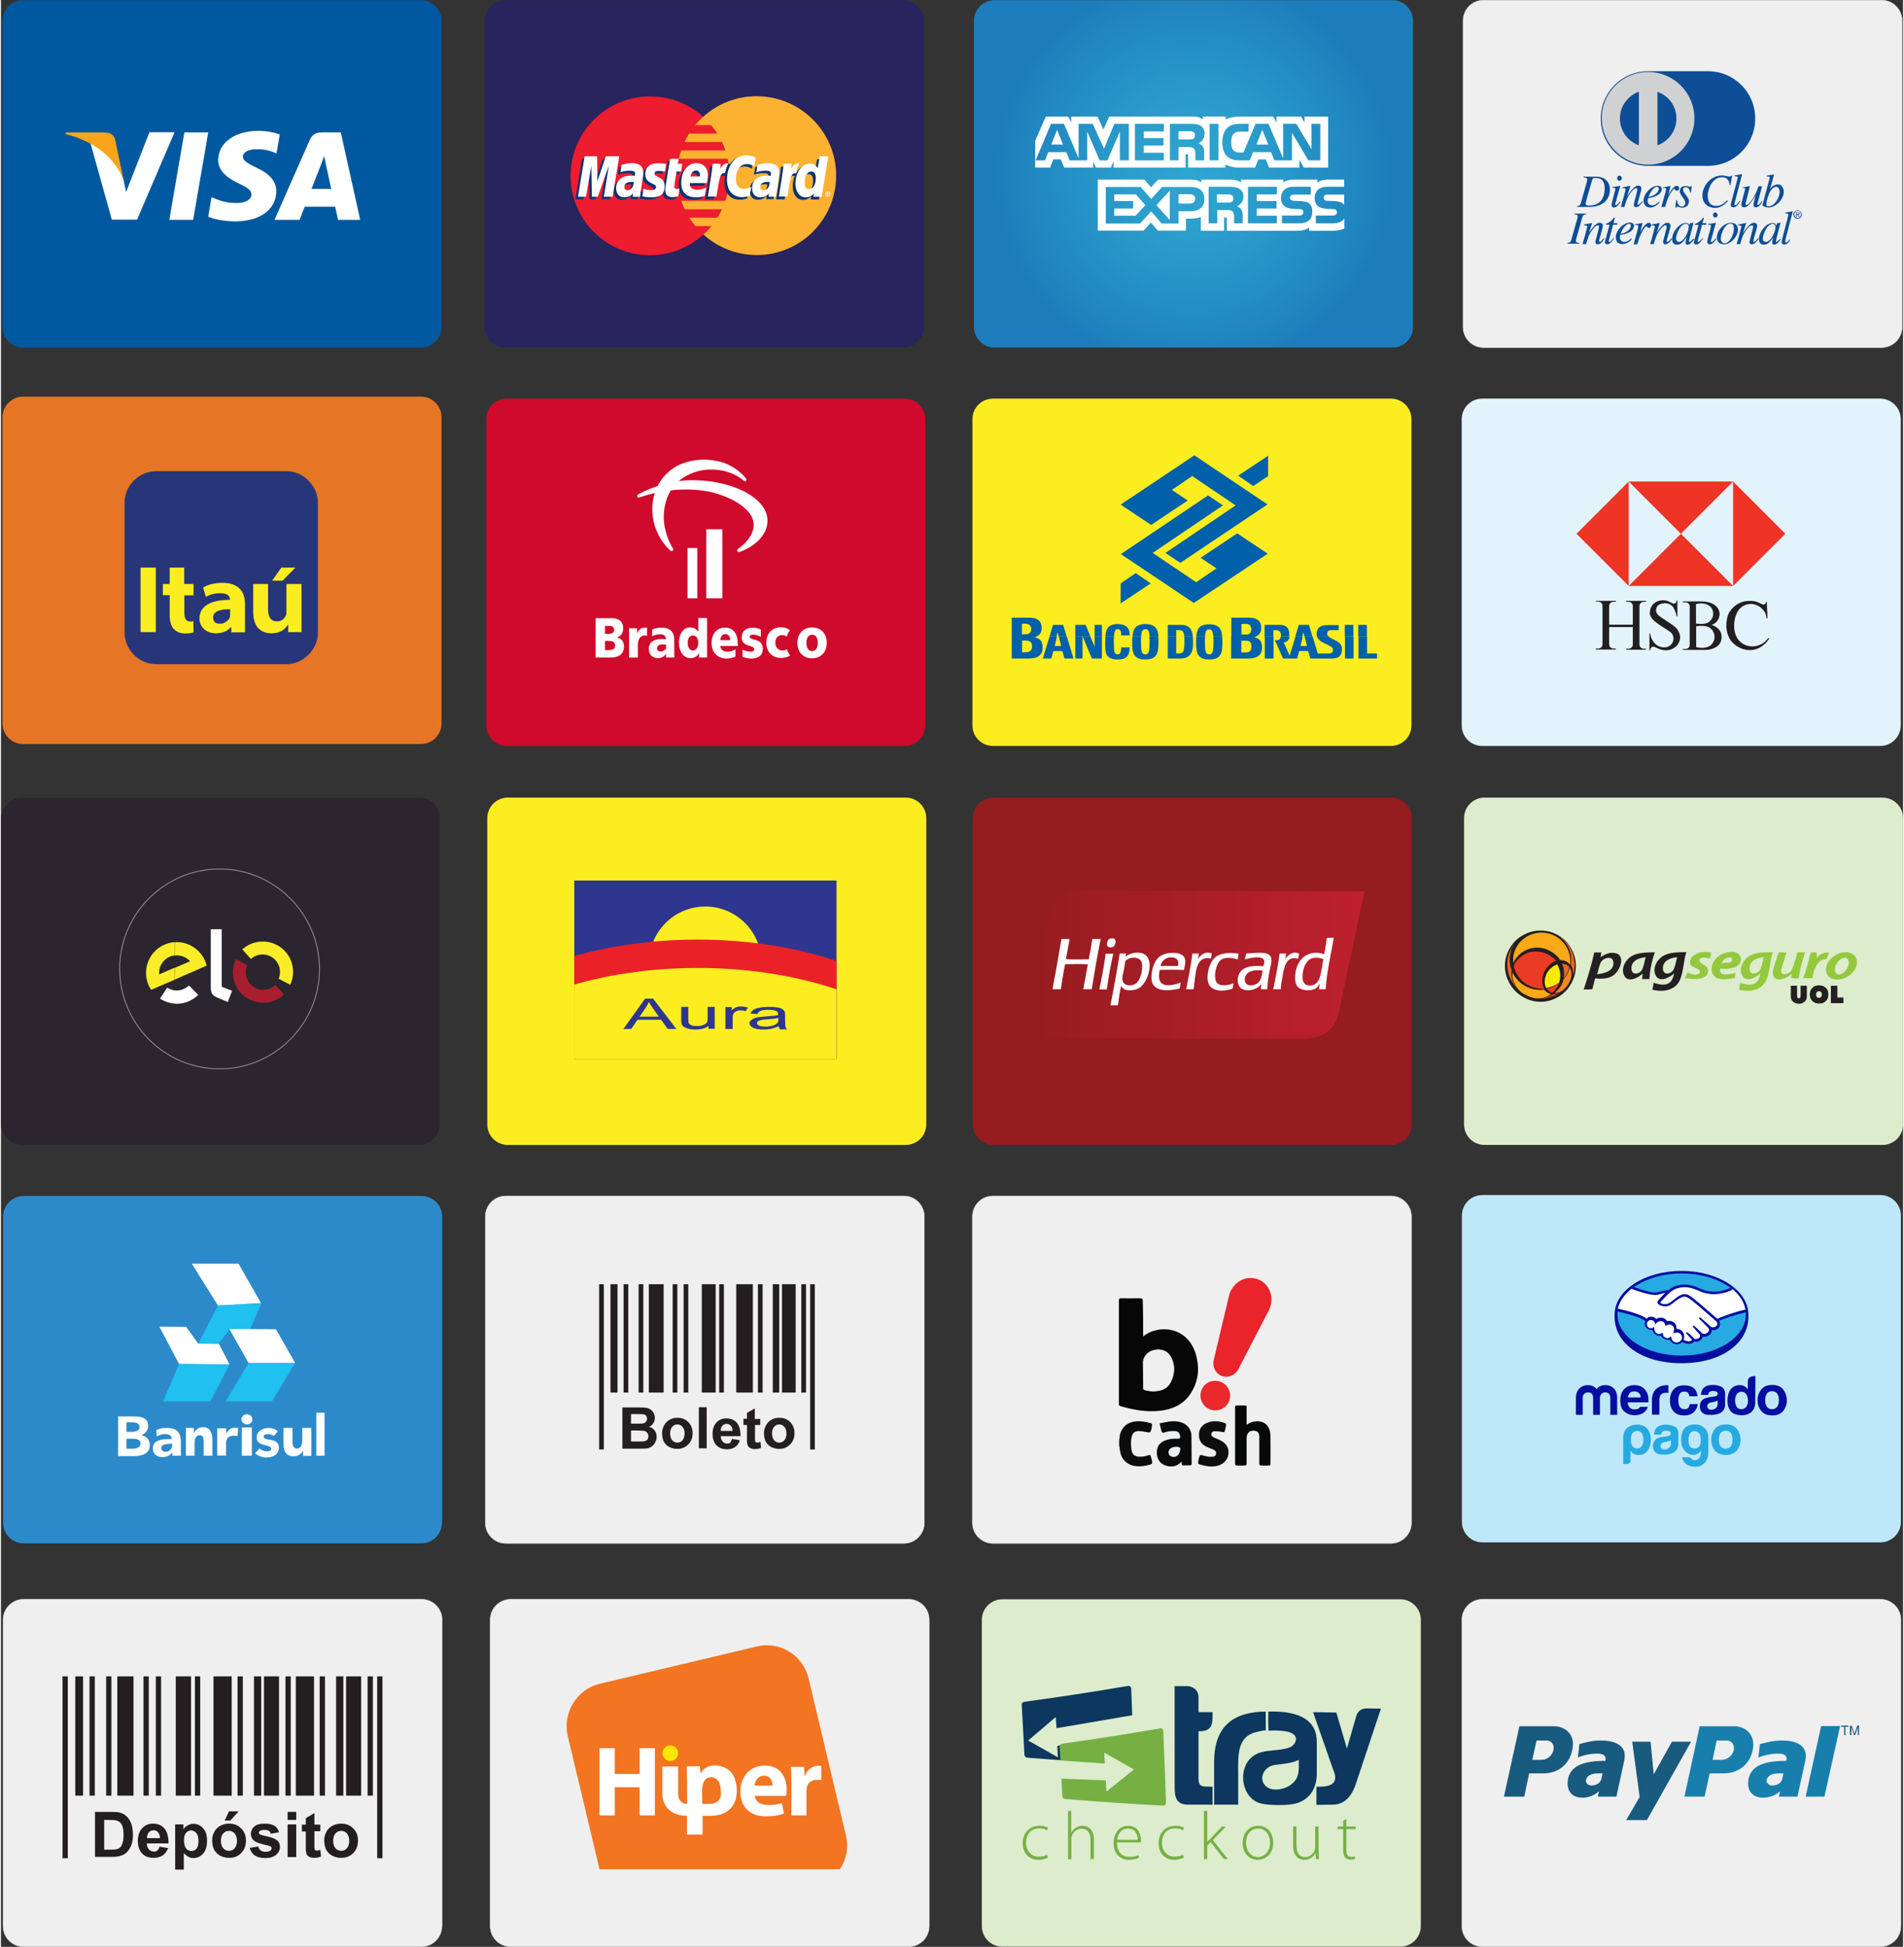 <svg version="1.1" xmlns="http://www.w3.org/2000/svg" xmlns:xlink="http://www.w3.org/1999/xlink"
	 width="224px" height="229px" viewBox="1279.4 148.4 972.7 995.4">
<rect x="1279.4" y="148.4" width="972.7" height="995.4" fill="#333333" stroke="none"/>
<g>
	<path fill="#EFEFEF" stroke="#DCDCDB" stroke-width="0.25" stroke-miterlimit="10" d="M2251,1133.2c0,5.8-4.7,10.5-10.5,10.5H2037
		c-5.8,0-10.5-4.7-10.5-10.5V976.6c0-5.8,4.7-10.5,10.5-10.5h203.5c5.8,0,10.5,4.7,10.5,10.5V1133.2z"/>
	<g>
		<path fill-rule="evenodd" clip-rule="evenodd" fill="#187FAD" d="M2189.8,1038.3c-4.5,0-8.1,1.2-10.9,1.8l-0.8,6.9
			c1.4-0.7,5.7-1.9,9.3-2c3.6-0.1,5.7,0.7,5,3.7c-10.7,0-17.8,2.2-19.3,9.1c-2.1,11.8,10.9,11.5,16.1,6.4l-0.6,2.8h9.5l4.1-18.8
			C2203.7,1040.2,2196.4,1038.2,2189.8,1038.3z M2190.4,1057.6c-0.5,2.5-2.5,3.6-5,3.7c-2.1,0.1-4-1.8-2.6-3.9
			c1.1-1.9,4-2.3,5.8-2.3c0.7,0,1.6,0,2.3,0C2190.7,1056,2190.6,1056.7,2190.4,1057.6z"/>
		<polygon fill-rule="evenodd" clip-rule="evenodd" fill="#187FAD" points="2210.2,1030.9 2202.3,1067 2211.9,1067 2219.9,1030.9 
			2210.2,1030.9 2210.2,1030.9 		"/>
		<path fill-rule="evenodd" clip-rule="evenodd" fill="#187FAD" d="M2165.8,1031h-17.7l-7.8,36h10.3l2.6-11.9h7.3
			c7.2,0,13.1-4.4,14.7-11.8C2177,1034.8,2170.9,1031,2165.8,1031z M2165.5,1043.3c-0.6,2.7-3.4,4.9-6,4.9h-4.8l2.1-9.9h5.1
			C2164.5,1038.3,2166.1,1040.5,2165.5,1043.3z"/>
		<path fill-rule="evenodd" clip-rule="evenodd" fill="#195A7F" d="M2097.2,1038.3c-4.5,0-8,1.2-10.6,1.8l-0.8,6.9
			c1.3-0.7,5.5-1.9,9.1-2c3.5-0.1,5.6,0.7,5,3.7c-10.5,0-17.6,2.2-19.1,9.1c-2.1,11.8,10.7,11.5,15.8,6.4l-0.6,2.8h9.5l4.1-18.8
			C2111.1,1040.2,2103.8,1038.2,2097.2,1038.3z M2097.9,1057.6c-0.5,2.5-2.6,3.6-5,3.7c-2.1,0.1-3.9-1.8-2.5-3.9
			c1-1.9,4-2.3,5.6-2.3c0.8,0,1.6,0,2.4,0C2098.3,1056,2098.1,1056.7,2097.9,1057.6z"/>
		<polygon fill-rule="evenodd" clip-rule="evenodd" fill="#195A7F" points="2113.6,1038.9 2123,1038.9 2124.6,1055.6 2133.9,1038.9 
			2143.7,1038.9 2121.1,1079 2110.5,1079 2117.4,1067.2 2113.6,1038.9 2113.6,1038.9 		"/>
		<path fill-rule="evenodd" clip-rule="evenodd" fill="#195A7F" d="M2073.6,1031h-17.7l-7.9,36h10.4l2.5-11.9h7.4
			c7.1,0,13.1-4.4,14.6-11.8C2084.9,1034.8,2078.8,1031,2073.6,1031z M2073.3,1043.3c-0.6,2.7-3.3,4.9-5.9,4.9h-4.9l2.2-9.9h5.1
			C2072.3,1038.3,2074,1040.5,2073.3,1043.3z"/>
		<path fill="#195A7F" d="M2222,1035.6v-4.3h-1.6v-0.6h3.8v0.6h-1.6v4.3H2222z"/>
		<path fill="#195A7F" d="M2224.9,1035.6v-4.8h1l1.1,3.4c0.1,0.3,0.2,0.6,0.2,0.7c0.1-0.2,0.1-0.4,0.3-0.8l1.2-3.4h0.9v4.8h-0.6v-4
			l-1.4,4h-0.6l-1.4-4.1v4.1H2224.9z"/>
	</g>
	<path fill="#27245E" d="M1751.3,315.6c0,5.8-4.7,10.5-10.5,10.5h-203.5c-5.8,0-10.5-4.7-10.5-10.5V159c0-5.8,4.7-10.5,10.5-10.5
		h203.5c5.8,0,10.5,4.7,10.5,10.5V315.6z"/>
	<radialGradient id="SVGID_1_" cx="1889.248" cy="237.317" r="101.187" gradientUnits="userSpaceOnUse">
		<stop  offset="0" style="stop-color:#2EA6D0"/>
		<stop  offset="0.316" style="stop-color:#2B9ECC"/>
		<stop  offset="0.811" style="stop-color:#2187C1"/>
		<stop  offset="1" style="stop-color:#1D7DBC"/>
	</radialGradient>
	<path fill="url(#SVGID_1_)" d="M2001.5,315.6c0,5.8-4.7,10.5-10.5,10.5h-203.5c-5.8,0-10.5-4.7-10.5-10.5V159
		c0-5.8,4.7-10.5,10.5-10.5H1991c5.8,0,10.5,4.7,10.5,10.5V315.6z"/>
	<path fill="#EFEFEF" stroke="#DCDCDB" stroke-width="0.25" stroke-miterlimit="10" d="M2251.6,315.6c0,5.8-4.7,10.5-10.5,10.5
		h-203.5c-5.8,0-10.5-4.7-10.5-10.5V159c0-5.8,4.7-10.5,10.5-10.5h203.5c5.8,0,10.5,4.7,10.5,10.5V315.6z"/>
	<path fill="#2A252E" stroke="#383435" stroke-width="0.222" stroke-miterlimit="22.926" d="M1504,723.3c0,5.8-4.7,10.5-10.5,10.5
		H1290c-5.8,0-10.5-4.7-10.5-10.5V566.7c0-5.8,4.7-10.5,10.5-10.5h203.5c5.8,0,10.5,4.7,10.5,10.5V723.3z"/>
	<path fill="#FBED1F" d="M1752.6,723.3c0,5.8-4.7,10.5-10.5,10.5h-203.5c-5.8,0-10.5-4.7-10.5-10.5V566.7c0-5.8,4.7-10.5,10.5-10.5
		h203.5c5.8,0,10.5,4.7,10.5,10.5V723.3z"/>
	<linearGradient id="SVGID_2_" gradientUnits="userSpaceOnUse" x1="1776.401" y1="645.016" x2="2000.862" y2="645.016">
		<stop  offset="0" style="stop-color:#951C1F"/>
		<stop  offset="1" style="stop-color:#951C1F"/>
	</linearGradient>
	<path fill="url(#SVGID_2_)" d="M2000.9,723.3c0,5.8-4.7,10.5-10.5,10.5h-203.5c-5.8,0-10.5-4.7-10.5-10.5V566.7
		c0-5.8,4.7-10.5,10.5-10.5h203.5c5.8,0,10.5,4.7,10.5,10.5V723.3z"/>
	<path fill="#DCECCD" d="M2252.1,723.3c0,5.8-4.7,10.5-10.5,10.5h-203.5c-5.8,0-10.5-4.7-10.5-10.5V566.7c0-5.8,4.7-10.5,10.5-10.5
		h203.5c5.8,0,10.5,4.7,10.5,10.5V723.3z"/>
	<path fill="#BEE7FA" d="M2251,926.5c0,5.8-4.7,10.5-10.5,10.5H2037c-5.8,0-10.5-4.7-10.5-10.5V769.9c0-5.8,4.7-10.5,10.5-10.5
		h203.5c5.8,0,10.5,4.7,10.5,10.5V926.5z"/>
	<path fill="#0059A0" d="M1504.7,315.6c0,5.8-4.7,10.5-10.5,10.5h-203.5c-5.8,0-10.5-4.7-10.5-10.5V159c0-5.8,4.7-10.5,10.5-10.5
		h203.5c5.8,0,10.5,4.7,10.5,10.5V315.6z"/>
	<path fill="#E67625" d="M1504.7,518.3c0,5.8-4.7,10.5-10.5,10.5h-203.5c-5.8,0-10.5-4.7-10.5-10.5V361.7c0-5.8,4.7-10.5,10.5-10.5
		h203.5c5.8,0,10.5,4.7,10.5,10.5V518.3z"/>
	<path fill="#CF0A2C" d="M1752.1,519.3c0,5.8-4.7,10.5-10.5,10.5h-203.5c-5.8,0-10.5-4.7-10.5-10.5V362.7c0-5.8,4.7-10.5,10.5-10.5
		h203.5c5.8,0,10.5,4.7,10.5,10.5V519.3z"/>
	<path fill="#FBED1F" d="M2000.7,519.3c0,5.8-4.7,10.5-10.5,10.5h-203.5c-5.8,0-10.5-4.7-10.5-10.5V362.7c0-5.8,4.7-10.5,10.5-10.5
		h203.5c5.8,0,10.5,4.7,10.5,10.5V519.3z"/>
	<path fill="#E2F3FC" d="M2250.9,519.3c0,5.8-4.7,10.5-10.5,10.5h-203.5c-5.8,0-10.5-4.7-10.5-10.5V362.7c0-5.8,4.7-10.5,10.5-10.5
		h203.5c5.8,0,10.5,4.7,10.5,10.5V519.3z"/>
	<path fill="#EFEFEF" stroke="#DCDCDB" stroke-width="0.25" stroke-miterlimit="10" d="M1751.6,927c0,5.8-4.7,10.5-10.5,10.5h-203.5
		c-5.8,0-10.5-4.7-10.5-10.5V770.4c0-5.8,4.7-10.5,10.5-10.5h203.5c5.8,0,10.5,4.7,10.5,10.5V927z"/>
	<path fill="#EFEFEF" stroke="#DCDCDB" stroke-width="0.25" stroke-miterlimit="10" d="M2000.7,927c0,5.8-4.7,10.5-10.5,10.5h-203.5
		c-5.8,0-10.5-4.7-10.5-10.5V770.4c0-5.8,4.7-10.5,10.5-10.5h203.5c5.8,0,10.5,4.7,10.5,10.5V927z"/>
	<g>
		<polygon fill="#FFFFFF" points="1365.5,260.8 1373.2,216.1 1385.4,216.1 1377.7,260.8 1365.5,260.8 		"/>
		<path fill="#FFFFFF" d="M1422,217.2c-2.4-0.9-6.2-1.9-10.9-1.9c-12.1,0-20.5,6.1-20.6,14.8c-0.1,6.4,6.1,10,10.7,12.2
			c4.7,2.2,6.3,3.6,6.3,5.5c0,3-3.8,4.4-7.3,4.4c-4.9,0-7.5-0.7-11.5-2.3l-1.6-0.7l-1.7,10c2.8,1.3,8.1,2.3,13.6,2.4
			c12.8,0,21.1-6,21.2-15.3c0-5.1-3.2-9-10.2-12.2c-4.3-2.1-6.9-3.5-6.9-5.6c0-1.9,2.2-3.8,7-3.8c4-0.1,6.9,0.8,9.1,1.7l1.1,0.5
			L1422,217.2L1422,217.2z"/>
		<path fill="#FFFFFF" d="M1453.2,216.1h-9.4c-2.9,0-5.1,0.8-6.4,3.7l-18.1,41h12.8c0,0,2.1-5.5,2.6-6.7c1.4,0,13.8,0,15.6,0
			c0.4,1.6,1.5,6.7,1.5,6.7h11.3L1453.2,216.1L1453.2,216.1z M1438.2,245c1-2.6,4.9-12.5,4.9-12.5c-0.1,0.1,1-2.6,1.6-4.3l0.8,3.9
			c0,0,2.3,10.7,2.8,12.9H1438.2L1438.2,245z"/>
		<path fill="#FFFFFF" d="M1355.3,216.1l-11.9,30.5l-1.3-6.2c-2.2-7.2-9.1-14.9-16.9-18.8l10.9,39.1l12.9,0l19.2-44.7H1355.3
			L1355.3,216.1z"/>
		<path fill="#F9A51B" d="M1332.3,216.1h-19.7l-0.1,0.9c15.3,3.7,25.4,12.7,29.6,23.4l-4.3-20.6
			C1337.1,217,1334.9,216.2,1332.3,216.1L1332.3,216.1z"/>
	</g>
	<g>
		<g>
			<g>
				<path fill="#ED1C2E" d="M1651.9,238.3c0,22.4-18.2,40.6-40.6,40.6c-22.4,0-40.6-18.2-40.6-40.6c0-22.4,18.2-40.6,40.6-40.6
					C1633.7,197.6,1651.9,215.8,1651.9,238.3z"/>
				<g>
					<path fill="#FCB131" d="M1665.8,197.6c-10.5,0-20.1,4-27.3,10.5c-1.5,1.3-2.8,2.8-4.1,4.3h8.2c1.1,1.4,2.2,2.8,3.1,4.3h-14.4
						c-0.9,1.4-1.6,2.8-2.3,4.3h19.1c0.7,1.4,1.2,2.8,1.7,4.3h-22.5c-0.5,1.4-0.9,2.8-1.2,4.3h24.9c0.6,2.8,0.9,5.7,0.9,8.6
						c0,4.5-0.7,8.9-2.1,12.9h-22.5c0.5,1.5,1.1,2.9,1.7,4.3h19.1c-0.7,1.5-1.5,2.9-2.3,4.3h-14.4c0.9,1.5,2,2.9,3.1,4.3h8.2
						c-1.3,1.5-2.6,3-4.1,4.3c7.2,6.5,16.8,10.5,27.3,10.5c22.4,0,40.6-18.2,40.6-40.6C1706.5,215.8,1688.3,197.6,1665.8,197.6z"/>
				</g>
			</g>
		</g>
		<g>
			<g>
				<path fill="#003473" d="M1601.8,242.7c-0.5-0.1-0.7-0.1-1-0.1c-2.5,0-3.8,0.9-3.8,2.6c0,1,0.6,1.7,1.6,1.7
					C1600.4,246.9,1601.7,245.2,1601.8,242.7z M1605,250.2c-0.6,0-3.7,0-3.7,0l0.1-1.7c-1.1,1.4-2.6,2-4.6,2c-2.4,0-4-1.9-4-4.6
					c0-4.1,2.9-6.5,7.7-6.5c0.5,0,1.1,0,1.8,0.1c0.1-0.6,0.2-0.8,0.2-1.1c0-1.1-0.8-1.5-2.8-1.5c-2.2,0-3.9,0.5-4.7,0.8
					c0-0.3,0.6-3.8,0.6-3.8c2.2-0.6,3.6-0.9,5.3-0.9c3.8,0,5.8,1.7,5.8,4.9c0,0.9-0.1,1.9-0.4,3.3
					C1605.9,243.7,1605.1,248.9,1605,250.2z"/>
				<polygon fill="#003473" points="1590.9,250.2 1586.5,250.2 1589,234.3 1583.4,250.2 1580.4,250.2 1580,234.4 1577.3,250.2 
					1573.2,250.2 1576.6,229.6 1583,229.6 1583.4,241.1 1587.2,229.6 1594.3,229.6 				"/>
				<path fill="#003473" d="M1671.3,242.7c-0.5-0.1-0.7-0.1-1-0.1c-2.5,0-3.8,0.9-3.8,2.6c0,1,0.6,1.7,1.6,1.7
					C1669.9,246.9,1671.2,245.2,1671.3,242.7z M1674.5,250.2c-0.6,0-3.7,0-3.7,0l0.1-1.7c-1.1,1.4-2.6,2-4.6,2c-2.4,0-4-1.9-4-4.6
					c0-4.1,2.9-6.5,7.7-6.5c0.5,0,1.1,0,1.8,0.1c0.1-0.6,0.2-0.8,0.2-1.1c0-1.1-0.8-1.5-2.8-1.5c-2.2,0-3.9,0.5-4.7,0.8
					c0.1-0.3,0.6-3.8,0.6-3.8c2.2-0.6,3.6-0.9,5.3-0.9c3.8,0,5.8,1.7,5.8,4.9c0,0.9-0.1,1.9-0.4,3.3
					C1675.4,243.7,1674.6,248.9,1674.5,250.2z"/>
				<path fill="#003473" d="M1624.6,249.9c-1.2,0.4-2.2,0.5-3.2,0.5c-2.3,0-3.5-1.3-3.5-3.7c0-0.7,0.3-2.7,0.6-4.5
					c0.3-1.6,1.9-11.4,1.9-11.4h4.4l-0.5,2.5l2.6,0l-0.6,4h-2.7c-0.5,3.2-1.2,7.2-1.2,7.7c0,0.9,0.5,1.2,1.5,1.2
					c0.5,0,0.9,0,1.2-0.2L1624.6,249.9z"/>
				<path fill="#003473" d="M1638,249.8c-1.5,0.5-3,0.7-4.5,0.7c-4.9,0-7.5-2.6-7.5-7.5c0-5.7,3.3-9.9,7.7-9.9
					c3.6,0,5.9,2.4,5.9,6.1c0,1.2-0.2,2.4-0.5,4.1h-8.7c-0.3,2.4,1.3,3.4,3.8,3.4c1.6,0,3-0.3,4.6-1.1L1638,249.8z M1635.6,239.9
					c0-0.4,0.5-3-2-3c-1.4,0-2.4,1.1-2.8,3H1635.6z"/>
				<path fill="#003473" d="M1607.6,238.7c0,2.1,1,3.6,3.4,4.7c1.8,0.8,2.1,1.1,2.1,1.8c0,1-0.8,1.5-2.5,1.5c-1.3,0-2.5-0.2-4-0.7
					c0,0-0.6,3.7-0.6,3.9c1,0.2,1.9,0.4,4.6,0.5c4.7,0,6.8-1.8,6.8-5.6c0-2.3-0.9-3.7-3.1-4.7c-1.8-0.8-2.1-1-2.1-1.8
					c0-0.9,0.7-1.4,2.2-1.4c0.9,0,2,0.1,3.2,0.3l0.6-3.9c-1.1-0.2-2.9-0.3-3.9-0.3C1609.3,233,1607.6,235.6,1607.6,238.7z"/>
				<path fill="#003473" d="M1659.5,233.5c1.2,0,2.4,0.3,3.9,1.1l0.7-4.5c-0.6-0.3-2.9-1.7-4.8-1.7c-2.9,0-5.5,1.5-7.2,3.9
					c-2.6-0.8-3.6,0.9-4.9,2.6l-1.1,0.3c0.1-0.6,0.2-1.1,0.1-1.7h-4.1c-0.6,5.2-1.5,10.4-2.3,15.6l-0.2,1.1h4.4
					c0.7-4.8,1.1-7.9,1.4-9.9l1.7-0.9c0.2-0.9,1-1.2,2.6-1.2c-0.2,1.1-0.3,2.2-0.3,3.4c0,5.5,3,8.9,7.7,8.9c1.2,0,2.3-0.2,3.9-0.6
					l0.8-4.7c-1.5,0.7-2.7,1.1-3.7,1.1c-2.6,0-4.1-1.9-4.1-5C1653.9,236.7,1656.2,233.5,1659.5,233.5z"/>
				<path fill="#003473" d="M1696.8,229.6l-1,6c-1.2-1.6-2.5-2.7-4.2-2.7c-2.2,0-4.3,1.7-5.6,4.2c-1.8-0.4-3.8-1-3.8-1l0,0
					c0.1-1.4,0.2-2.2,0.2-2.5l-4.1,0c-0.6,5.2-1.5,10.4-2.3,15.6l-0.2,1.1h4.4c0.6-3.9,1.1-7.1,1.4-9.6c1.5-1.4,2.3-2.6,3.8-2.5
					c-0.7,1.6-1.1,3.5-1.1,5.4c0,4.2,2.1,7,5.3,7c1.6,0,2.9-0.6,4.1-1.8l-0.2,1.6h4.2l3.4-20.6H1696.8z M1691.3,246.3
					c-1.5,0-2.3-1.1-2.3-3.3c0-3.3,1.4-5.6,3.4-5.6c1.5,0,2.3,1.2,2.3,3.3C1694.8,244,1693.4,246.3,1691.3,246.3z"/>
			</g>
			<g>
				<polygon fill="#FFFFFF" points="1592.2,249 1587.7,249 1590.3,233.1 1584.6,249 1581.6,249 1581.3,233.2 1578.6,249 1574.5,249 
					1577.9,228.3 1584.3,228.3 1584.4,241.1 1588.7,228.3 1595.6,228.3 				"/>
				<path fill="#FFFFFF" d="M1603,241.5c-0.5-0.1-0.7-0.1-1-0.1c-2.5,0-3.8,0.9-3.8,2.6c0,1,0.6,1.7,1.6,1.7
					C1601.7,245.7,1602.9,244,1603,241.5z M1606.2,249c-0.6,0-3.7,0-3.7,0l0.1-1.7c-1.1,1.4-2.6,2-4.6,2c-2.4,0-4-1.9-4-4.6
					c0-4.1,2.8-6.5,7.7-6.5c0.5,0,1.1,0,1.8,0.1c0.1-0.6,0.2-0.8,0.2-1.1c0-1.1-0.8-1.5-2.8-1.5c-2.2,0-3.9,0.5-4.7,0.8
					c0-0.3,0.6-3.8,0.6-3.8c2.2-0.6,3.6-0.9,5.3-0.9c3.8,0,5.8,1.7,5.8,4.9c0,0.9-0.1,1.9-0.4,3.3
					C1607.2,242.5,1606.3,247.7,1606.2,249z"/>
				<path fill="#FFFFFF" d="M1665.4,228.9l-0.7,4.5c-1.6-0.8-2.7-1.1-3.9-1.1c-3.3,0-5.6,3.2-5.6,7.7c0,3.1,1.6,5,4.1,5
					c1.1,0,2.3-0.3,3.8-1.1l-0.8,4.7c-1.6,0.4-2.7,0.6-3.9,0.6c-4.8,0-7.7-3.4-7.7-8.9c0-7.4,4.1-12.5,9.9-12.5
					C1662.5,227.8,1664.8,228.6,1665.4,228.9z"/>
				<path fill="#FFFFFF" d="M1672.5,241.5c-0.5-0.1-0.7-0.1-1-0.1c-2.5,0-3.8,0.9-3.8,2.6c0,1,0.6,1.7,1.6,1.7
					C1671.2,245.7,1672.5,244,1672.5,241.5z M1675.7,249c-0.6,0-3.7,0-3.7,0l0.1-1.7c-1.1,1.4-2.6,2-4.6,2c-2.4,0-4-1.9-4-4.6
					c0-4.1,2.8-6.5,7.7-6.5c0.5,0,1.1,0,1.8,0.1c0.1-0.6,0.2-0.8,0.2-1.1c0-1.1-0.8-1.5-2.8-1.5c-2.2,0-3.9,0.5-4.7,0.8
					c0-0.3,0.6-3.8,0.6-3.8c2.2-0.6,3.6-0.9,5.3-0.9c3.8,0,5.8,1.7,5.8,4.9c0,0.9-0.1,1.9-0.4,3.3
					C1676.7,242.5,1675.9,247.7,1675.7,249z"/>
				<path fill="#FFFFFF" d="M1625.8,248.7c-1.2,0.4-2.1,0.5-3.2,0.5c-2.3,0-3.5-1.3-3.5-3.7c0-0.7,0.3-2.7,0.6-4.5
					c0.3-1.6,1.9-11.4,1.9-11.4h4.4l-0.5,2.5h2.3l-0.6,4h-2.3c-0.5,3.2-1.2,7.2-1.2,7.7c0,0.9,0.5,1.2,1.5,1.2c0.5,0,0.9,0,1.2-0.2
					L1625.8,248.7z"/>
				<path fill="#FFFFFF" d="M1639.3,248.6c-1.5,0.5-3,0.7-4.5,0.7c-4.9,0-7.5-2.6-7.5-7.5c0-5.7,3.3-10,7.7-10
					c3.6,0,5.9,2.4,5.9,6.1c0,1.2-0.2,2.4-0.5,4.1h-8.7c-0.3,2.4,1.3,3.4,3.8,3.4c1.6,0,3-0.3,4.6-1.1L1639.3,248.6z M1636.8,238.6
					c0-0.4,0.5-3-2-3c-1.4,0-2.4,1.1-2.8,3H1636.8z"/>
				<path fill="#FFFFFF" d="M1608.9,237.5c0,2.1,1,3.6,3.4,4.7c1.8,0.8,2.1,1.1,2.1,1.9c0,1-0.8,1.5-2.5,1.5c-1.3,0-2.5-0.2-3.9-0.7
					c0,0-0.6,3.7-0.6,3.9c1,0.2,1.9,0.4,4.6,0.5c4.7,0,6.8-1.8,6.8-5.6c0-2.3-0.9-3.7-3.1-4.7c-1.8-0.9-2.1-1-2.1-1.8
					c0-0.9,0.7-1.4,2.2-1.4c0.9,0,2,0.1,3.2,0.3l0.6-3.9c-1.1-0.2-2.9-0.3-3.9-0.3C1610.6,231.8,1608.9,234.4,1608.9,237.5z"/>
				<path fill="#FFFFFF" d="M1699.1,249h-4.2l0.2-1.6c-1.2,1.3-2.5,1.9-4.1,1.9c-3.2,0-5.3-2.8-5.3-7c0-5.6,3.3-10.3,7.2-10.3
					c1.7,0,3,0.7,4.2,2.3l1-6h4.4L1699.1,249z M1692.6,245.1c2.1,0,3.5-2.3,3.5-5.7c0-2.1-0.8-3.3-2.3-3.3c-2,0-3.4,2.3-3.4,5.6
					C1690.3,244,1691.1,245.1,1692.6,245.1z"/>
				<path fill="#FFFFFF" d="M1679.7,232.2c-0.6,5.2-1.5,10.4-2.3,15.6l-0.2,1.1h4.4c1.6-10.3,2-12.3,4.4-12c0.4-2.1,1.1-3.9,1.7-4.9
					c-1.8-0.4-2.9,0.7-4.2,2.6c0.1-0.9,0.3-1.7,0.3-2.5H1679.7z"/>
				<path fill="#FFFFFF" d="M1643.4,232.2c-0.6,5.2-1.5,10.4-2.3,15.6l-0.2,1.1h4.4c1.6-10.3,2-12.3,4.4-12c0.4-2.1,1.1-3.9,1.7-4.9
					c-1.8-0.4-2.9,0.7-4.2,2.6c0.1-0.9,0.3-1.7,0.3-2.5H1643.4z"/>
				<g>
					<path fill="#FFFFFF" d="M1701,247.6c0-0.7,0.6-1.3,1.3-1.3c0.7,0,1.3,0.6,1.3,1.3c0,0.7-0.6,1.3-1.3,1.3
						C1701.6,249,1701,248.4,1701,247.6z M1702.3,248.6c0.6,0,1-0.4,1-1c0-0.6-0.4-1-1-1c-0.6,0-1,0.4-1,1
						C1701.3,248.2,1701.8,248.6,1702.3,248.6z M1702.2,248.2h-0.3v-1.2h0.5c0.1,0,0.2,0,0.3,0.1c0.1,0.1,0.1,0.2,0.1,0.3
						c0,0.1-0.1,0.3-0.2,0.3l0.2,0.5h-0.3l-0.2-0.5h-0.2V248.2z M1702.2,247.6h0.1c0.1,0,0.1,0,0.2,0c0,0,0.1-0.1,0.1-0.1
						c0,0,0-0.1-0.1-0.1c0,0-0.1,0-0.2,0h-0.1V247.6z"/>
				</g>
			</g>
		</g>
	</g>
	<path fill="#FFFFFF" d="M1822.5,222.3l-3-7.5l-3,7.5 M1889.2,219.3c-0.6,0.4-1.3,0.4-2.2,0.4h-5.4v-4.2h5.4c0.8,0,1.6,0,2.1,0.3
		c0.6,0.3,0.9,0.9,0.9,1.7C1890.1,218.4,1889.7,219,1889.2,219.3z M1927.5,222.3l-3.1-7.5l-3,7.5H1927.5z M1856.1,230.4h-4.5l0-14.7
		l-6.4,14.7h-3.9l-6.4-14.7v14.7h-9l-1.7-4.2h-9.2l-1.7,4.2h-4.8l7.9-18.7h6.6l7.5,17.7v-17.7h7.2l5.8,12.7l5.3-12.7h7.4V230.4
		L1856.1,230.4z M1874.1,230.4h-14.8v-18.7h14.8v3.9h-10.3v3.4h10.1v3.8h-10.1v3.7h10.3V230.4z M1894.9,216.7c0,3-2,4.5-3.1,5
		c1,0.4,1.8,1,2.2,1.6c0.6,0.9,0.7,1.8,0.7,3.4v3.7h-4.5l0-2.4c0-1.1,0.1-2.8-0.7-3.6c-0.6-0.7-1.6-0.8-3.2-0.8h-4.7v6.8h-4.4v-18.7
		h10.2c2.3,0,3.9,0.1,5.3,0.9C1894.1,213.4,1894.9,214.6,1894.9,216.7z M1902,230.4h-4.5v-18.7h4.5V230.4z M1954.3,230.4h-6.3
		l-8.4-14.1v14.1h-9l-1.7-4.2h-9.2l-1.7,4.2h-5.2c-2.1,0-4.9-0.5-6.4-2.1c-1.6-1.6-2.4-3.7-2.4-7.1c0-2.8,0.5-5.3,2.4-7.3
		c1.4-1.5,3.7-2.2,6.7-2.2h4.3v4h-4.2c-1.6,0-2.5,0.2-3.4,1.1c-0.8,0.8-1.3,2.3-1.3,4.2c0,2,0.4,3.4,1.2,4.4c0.7,0.7,1.9,1,3.1,1h2
		l6.2-14.7h6.6l7.5,17.7v-17.7h6.7l7.8,13v-13h4.5V230.4L1954.3,230.4z M1808.3,234.1h7.6l1.7-4.2h3.8l1.7,4.2h14.9v-3.2l1.3,3.2
		h7.7l1.3-3.2v3.2h36.9l0-6.8h0.7c0.5,0,0.6,0.1,0.6,0.9v5.9h19.1v-1.6c1.5,0.8,3.9,1.6,7.1,1.6h8l1.7-4.2h3.8l1.7,4.2h15.5v-4
		l2.3,4h12.4v-26.1H1946v3.1l-1.7-3.1h-12.6v3.1l-1.6-3.1h-17c-2.8,0-5.4,0.4-7.4,1.5v-1.5H1894v1.5c-1.3-1.2-3-1.5-5-1.5h-42.9
		l-2.9,6.7l-3-6.7h-13.5v3.1l-1.5-3.1h-11.5l-5.4,12.4L1808.3,234.1L1808.3,234.1z"/>
	<path fill="#FFFFFF" d="M1966.3,247.9h-8.1c-0.8,0-1.3,0-1.8,0.3c-0.5,0.3-0.6,0.7-0.6,1.3c0,0.7,0.4,1.2,1,1.4
		c0.5,0.2,1,0.2,1.7,0.2l2.4,0.1c2.4,0.1,4,0.5,5,1.5c0.2,0.1,0.3,0.3,0.4,0.5 M1966.3,260.2c-1.1,1.6-3.2,2.4-6,2.4h-8.5v-4h8.5
		c0.8,0,1.4-0.1,1.8-0.5c0.3-0.3,0.5-0.7,0.5-1.2c0-0.5-0.2-1-0.5-1.2c-0.3-0.3-0.8-0.4-1.6-0.4c-4.1-0.1-9.3,0.1-9.3-5.8
		c0-2.7,1.7-5.6,6.3-5.6h8.8v-3.7h-8.2c-2.5,0-4.3,0.6-5.5,1.5v-1.5h-12.1c-1.9,0-4.2,0.5-5.3,1.5v-1.5h-21.6v1.5
		c-1.7-1.3-4.6-1.5-6-1.5h-14.3v1.5c-1.4-1.3-4.4-1.5-6.2-1.5h-15.9l-3.7,4l-3.4-4h-23.8v26.1h23.4l3.8-4.1l3.5,4.1l14.4,0v-6.1h1.4
		c1.9,0,4.2,0,6.2-0.9v7.1h11.9v-6.8h0.6c0.7,0,0.8,0,0.8,0.8v6h36.1c2.3,0,4.7-0.6,6-1.7v1.7h11.5c2.4,0,4.7-0.3,6.5-1.2V260.2
		L1966.3,260.2z M1948.7,252.7c0.9,0.9,1.3,2,1.3,4c0,4-2.5,5.9-6.9,5.9h-8.6v-4h8.6c0.8,0,1.4-0.1,1.8-0.5c0.3-0.3,0.5-0.7,0.5-1.2
		c0-0.5-0.2-1-0.5-1.2c-0.3-0.3-0.8-0.4-1.6-0.4c-4.1-0.1-9.3,0.1-9.3-5.8c0-2.7,1.7-5.6,6.3-5.6h8.9v4h-8.1c-0.8,0-1.3,0-1.8,0.3
		c-0.5,0.3-0.7,0.8-0.7,1.3c0,0.7,0.4,1.2,1,1.4c0.5,0.2,1,0.2,1.7,0.2l2.4,0.1C1946.1,251.3,1947.7,251.7,1948.7,252.7z
		 M1908.8,251.6c-0.6,0.4-1.3,0.4-2.2,0.4h-5.4v-4.2h5.4c0.8,0,1.6,0,2.1,0.3c0.6,0.3,0.9,0.9,0.9,1.7
		C1909.7,250.6,1909.4,251.2,1908.8,251.6z M1911.5,253.9c1,0.4,1.8,1,2.2,1.6c0.6,0.9,0.7,1.8,0.7,3.4v3.7h-4.4v-2.3
		c0-1.1,0.1-2.8-0.7-3.7c-0.6-0.7-1.6-0.8-3.2-0.8h-4.7v6.8h-4.4v-18.7h10.2c2.2,0,3.9,0.1,5.3,0.9c1.4,0.9,2.3,2,2.3,4.2
		C1914.6,251.9,1912.7,253.4,1911.5,253.9z M1917.1,243.9h14.8v3.9h-10.3v3.4h10.1v3.8h-10.1v3.7l10.3,0v3.9h-14.8V243.9z
		 M1887.3,252.5h-5.7v-4.8h5.8c1.6,0,2.7,0.7,2.7,2.3C1890,251.7,1889,252.5,1887.3,252.5z M1877.1,260.9l-6.8-7.6l6.8-7.4V260.9z
		 M1859.6,258.7h-10.9V255h9.7v-3.8h-9.7v-3.4h11.1l4.8,5.5L1859.6,258.7z M1894.8,250.1c0,5.2-3.8,6.3-7.7,6.3h-5.5v6.3h-8.6
		l-5.4-6.2l-5.7,6.2h-17.5v-18.7h17.8l5.4,6.1l5.6-6.1h14.1C1890.8,243.9,1894.8,244.9,1894.8,250.1z"/>
	<g>
		<path fill-rule="evenodd" clip-rule="evenodd" fill="#0D4E96" d="M2152.3,233.2c13.4,0,24.2-10.8,24.2-24.2
			c0-13.4-10.8-24.2-24.2-24.2h-30.6c-13.4,0-24.2,10.8-24.2,24.2c0,13.4,10.8,24.2,24.2,24.2H2152.3L2152.3,233.2z"/>
		<path fill-rule="evenodd" clip-rule="evenodd" fill="#D0D1D2" d="M2121.7,232.6c13.1,0,23.7-10.6,23.7-23.7
			c0-13.1-10.6-23.7-23.7-23.7c-13.1,0-23.7,10.6-23.7,23.7C2098.1,222,2108.7,232.6,2121.7,232.6L2121.7,232.6z"/>
		<path fill-rule="evenodd" clip-rule="evenodd" fill="#0D4E96" d="M2117,195.3c-5.6,2-9.7,7.4-9.7,13.7c0,6.3,4.1,11.7,9.7,13.7
			L2117,195.3L2117,195.3z"/>
		<path fill-rule="evenodd" clip-rule="evenodd" fill="#0D4E96" d="M2136.2,209c0,6.3-4.1,11.7-9.7,13.7l0-27.3
			C2132.2,197.3,2136.2,202.6,2136.2,209L2136.2,209z"/>
		<g>
			<path fill-rule="evenodd" clip-rule="evenodd" fill="#0D4E96" d="M2102.2,245.2c0-2.6-1.5-6.5-7.2-6.5h-6.3v0.4
				c1.2,0.1,1.9,0.2,1.9,1.1c0,0.5-0.2,1.2-0.3,1.5l-2.9,10.3c-0.4,1.5-0.8,1.6-2,1.8v0.4h6.2
				C2098.9,254.2,2102.2,250.2,2102.2,245.2z M2089.8,252.5c0-0.4,0.3-1.5,0.5-2.3l2.9-10.1c0.1-0.3,0.2-0.7,1.6-0.7
				c4.3,0,4.7,3,4.7,5.5c0,1.5-0.2,8.6-7.9,8.6C2090.4,253.5,2089.8,253.3,2089.8,252.5z"/>
			<path fill-rule="evenodd" clip-rule="evenodd" fill="#0D4E96" d="M2104.2,254.5c1.4,0,2.4-1.3,3.4-2.8l-0.3-0.3
				c-1,1.4-1.7,1.9-2,1.9c-0.2,0-0.4-0.2-0.4-0.4c0-0.3,0.3-1.3,0.4-1.6l2.2-7.9l-0.1,0c-1,0.2-3,0.6-3.9,0.6l0,0.4
				c1.3,0,1.5,0.1,1.5,0.6c0,0.7-1.9,6.8-1.9,7.9C2103,253.4,2103,254.5,2104.2,254.5z"/>
			<path fill-rule="evenodd" clip-rule="evenodd" fill="#0D4E96" d="M2107.1,240.8c0.8,0,1.2-0.8,1.2-1.3c0-0.5-0.4-1.3-1.2-1.3
				c-0.6,0-1.2,0.5-1.2,1.3C2105.9,240.4,2106.5,240.8,2107.1,240.8z"/>
			<path fill-rule="evenodd" clip-rule="evenodd" fill="#0D4E96" d="M2110.2,245.2c0,0.5-1.6,6.2-2.4,9h1.8c1-3.3,1.3-4.4,2.4-6.1
				c0.9-1.4,2.4-3.5,3.6-3.5c0.5,0,0.6,0.3,0.6,0.8c0,1-1.8,7-1.8,7.5c0,0.7,0,1.4,1.2,1.4c1.3,0,2.2-1.1,3.4-2.8l-0.3-0.3
				c-0.9,1.2-1.5,1.9-2,1.9c-0.1,0-0.4,0-0.4-0.4c0-0.7,2-6.8,2-7.8c0-1-0.6-1.6-1.7-1.6c-2,0-4.3,3.4-5.4,5.2l-0.1,0l1.6-5.1
				l-0.1,0c-1.3,0.3-2.6,0.5-4,0.8v0.4C2110,244.6,2110.2,244.8,2110.2,245.2z"/>
			<path fill-rule="evenodd" clip-rule="evenodd" fill="#0D4E96" d="M2122.8,254.5c2.5,0,4.7-2.3,4.9-2.6l-0.3-0.3
				c-1.2,1-2.3,1.8-3.6,1.8c-1,0-2.3-0.6-2.3-2.2c0-0.5,0.1-1,0.2-1.5l0.7-0.1c4-0.6,6.3-2.5,6.3-4.5c0-1.1-0.8-1.7-2-1.7
				c-3.5,0-7.3,4.1-7.3,7.6C2119.4,252.6,2120.2,254.5,2122.8,254.5z M2122.4,248c0.9-2.2,2.6-4.1,3.9-4.1c0.6,0,0.9,0.5,0.9,1
				c0,0.2-0.1,3.1-5.2,4.2L2122.4,248z"/>
			<path fill-rule="evenodd" clip-rule="evenodd" fill="#0D4E96" d="M2130.9,245.1c0,0.2-0.2,1-0.4,2l-2,7.1h1.9
				c1-3.3,1.3-4.4,2.3-6.1c0.2-0.4,1.7-3.1,2.4-3.1c0.6,0,0.2,0.9,1.3,0.9c0.3,0,1.2,0,1.2-1.3c0-0.8-0.6-1.2-1.2-1.2
				c-1.5,0-3.4,2.9-4.2,4.5l-0.2,0.5l0,0l1.2-4.9l-0.1,0c-1.1,0.2-2.5,0.5-3.8,0.7v0.4c0.3,0,0.5-0.1,0.8-0.1
				C2130.8,244.4,2130.9,244.8,2130.9,245.1z"/>
			<path fill-rule="evenodd" clip-rule="evenodd" fill="#0D4E96" d="M2139,254c-2,0-2.4-2.3-2.5-3.3h-0.4l-0.5,3.9h0.4
				c0.1-0.3,0.2-0.5,0.6-0.5c0.7,0,1.7,0.5,2.4,0.5c1.4,0,3.6-0.6,3.6-3.3c0-2.1-3-4.3-3-5.8c0-1.2,0.8-1.4,1.3-1.4
				c1.6,0,2.2,1.4,2.3,2.8h0.4l0.5-3.4h-0.3c-0.1,0.2-0.3,0.4-0.7,0.4c-0.7,0-1.2-0.4-2.3-0.4c-2.6,0-2.9,2-2.9,2.7
				c0,1.9,2.9,4.2,2.9,5.9C2140.7,252.8,2140.3,254,2139,254z"/>
			<path fill-rule="evenodd" clip-rule="evenodd" fill="#0D4E96" d="M2155.9,254.7c3.6,0,5.8-2.6,6.7-3.6l-0.4-0.3
				c-1.2,1.1-2.9,2.9-5.7,2.9c-2.9,0-4.3-2-4.3-5.2c0-3.6,2.5-9.5,7.4-9.5c3.5,0,3.7,3.3,3.8,4l0.4,0.1l0.9-4.9h-0.5
				c-0.1,0.2-0.3,0.5-1,0.5c-0.6,0-2.1-0.6-3.8-0.6c-5.6,0-9.9,5.4-9.9,10.1C2149.4,252.9,2153,254.7,2155.9,254.7z"/>
			<path fill-rule="evenodd" clip-rule="evenodd" fill="#0D4E96" d="M2167.6,239.1c0,0.5-3.6,13.3-3.6,13.8c0,0.7,0.1,1.5,1.2,1.5
				c1.5,0,2.5-1.2,3.7-3.1l-0.3-0.2c-1.2,1.5-1.7,2.2-2.3,2.2c-0.4,0-0.4-0.3-0.4-0.5c0-0.3,0.2-0.9,0.2-1.1l3.7-14.2l-0.1-0.1
				c-1.3,0.3-2.5,0.5-3.8,0.7v0.4C2166.5,238.5,2167.6,238.5,2167.6,239.1z"/>
			<path fill-rule="evenodd" clip-rule="evenodd" fill="#0D4E96" d="M2169.8,244.4c1,0,1.5,0,1.5,0.7c0,0.7-1.9,6.8-1.9,7.9
				s0.5,1.4,1.4,1.4c2.2,0,4-3.1,5.7-5.8l0.1,0c-0.6,2-1,4.1-1,4.5c0,0.4,0,1.3,1.2,1.3c1.2,0,1.9-0.6,3.4-2.9l-0.3-0.2
				c-0.9,1.1-1.5,1.9-2,1.9c-0.3,0-0.3-0.3-0.3-0.4c0-0.4,0.3-1.4,0.5-1.9l1.9-7.3h-1.8c-1,2.6-1.5,4.2-2.7,6
				c-0.8,1.3-2.4,3.6-3.4,3.6c-0.5,0-0.6-0.5-0.5-0.8l2.2-8.9l-0.1,0c-1.2,0.3-2.4,0.5-3.7,0.7V244.4z"/>
			<path fill-rule="evenodd" clip-rule="evenodd" fill="#0D4E96" d="M2183.3,254.5c3.7,0,7.8-4.2,7.8-8.1c0-1.8-1.1-3.7-2.8-3.7
				c-2.2,0-3.5,1.2-4.3,2.5l0,0c0.8-2.8,1.6-5.5,2.1-7.5l-0.1-0.1c-1.3,0.2-2.5,0.4-3.7,0.6v0.4c1.4,0,1.6,0.1,1.6,0.7
				c0,0.3-0.2,1-0.4,1.6l-3.3,12.3v0.1C2180.1,253.7,2182,254.5,2183.3,254.5z M2182.2,253.1c0.3-4.4,2.4-9.2,5.1-9.2
				c1.5,0,1.7,2,1.7,2.8c0,2.1-2.3,7.2-5.7,7.2C2182.2,253.9,2182.2,253.3,2182.2,253.1z"/>
			<path fill-rule="evenodd" clip-rule="evenodd" fill="#0D4E96" d="M2088,259.8c0.4-1.5,0.8-1.6,2-1.8v-0.4h-6v0.4
				c1.1,0.1,1.7,0.2,1.7,1.1c0,0.4-0.1,1-0.3,1.5l-2.9,10.2c-0.4,1.5-0.8,1.6-2,1.8v0.4h6v-0.4c-1.1-0.1-1.7-0.2-1.7-1
				c0-0.6,0.1-1.1,0.3-1.6L2088,259.8z"/>
			<path fill-rule="evenodd" clip-rule="evenodd" fill="#0D4E96" d="M2097,272.1c0,0-0.4-0.1-0.4-0.4c0-0.7,2-6.8,2-7.8
				c0-1-0.6-1.6-1.7-1.6c-2,0-4.3,3.4-5.4,5.2l0,0l1.6-5.1l-0.1,0c-1.3,0.3-2.6,0.5-4,0.8v0.4c1.3,0,1.6,0.3,1.6,0.6
				c0,0.5-1.6,6.2-2.4,9h1.8c1-3.3,1.3-4.4,2.4-6.1c0.9-1.4,2.4-3.5,3.6-3.5c0.5,0,0.6,0.3,0.6,0.8c0,1-1.8,7-1.8,7.5
				c0,0.7,0,1.4,1.2,1.4c1.3,0,2.2-1.1,3.4-2.8l-0.3-0.3C2098.1,271.3,2097.4,272.1,2097,272.1z"/>
			<path fill-rule="evenodd" clip-rule="evenodd" fill="#0D4E96" d="M2102,272.1c-0.3,0-0.4-0.2-0.4-0.4c0-0.1,0-0.1,0-0.2l2.2-8.2
				h2.1l0.1-0.8h-2l0.7-2.5c0-0.2,0-0.4-0.2-0.4c-0.2,0-0.3,0.2-0.4,0.3c-0.7,0.9-1.9,2-2.7,2.4c-0.4,0.2-1.1,0.4-1.2,0.6
				c-0.1,0.1-0.1,0.2,0,0.4h1.8l-1.8,6.7c-0.1,0.4-0.6,1.9-0.6,2.3c0,0.7,0.7,1,1.2,1c1.3,0,2.2-1.1,3.5-3l-0.3-0.2
				C2103.3,271,2102.5,272.1,2102,272.1z"/>
			<path fill-rule="evenodd" clip-rule="evenodd" fill="#0D4E96" d="M2108.2,268.4c4-0.6,6.3-2.5,6.3-4.5c0-1.1-0.8-1.7-2-1.7
				c-3.5,0-7.3,4.1-7.3,7.6c0,1.5,0.8,3.5,3.4,3.4c2.5,0,4.7-2.2,4.9-2.6l-0.3-0.3c-1.2,1-2.3,1.8-3.6,1.8c-1,0-2.3-0.6-2.3-2.2
				c0-0.5,0.1-1,0.2-1.5L2108.2,268.4z M2108.1,266.9c0.9-2.2,2.6-4.1,3.9-4.1c0.6,0,0.9,0.5,0.9,1c0,0.2-0.1,3.1-5.2,4.2
				L2108.1,266.9z"/>
			<path fill-rule="evenodd" clip-rule="evenodd" fill="#0D4E96" d="M2123.3,263.5c0-0.8-0.6-1.2-1.2-1.2c-1.5,0-3.4,2.9-4.2,4.5
				l-0.2,0.5l0,0l1.2-4.9l-0.1,0c-1.1,0.2-2.5,0.5-3.8,0.7l0,0.4c0.3,0,0.5-0.1,0.8-0.1c0.8,0,0.9,0.4,0.9,0.7c0,0.2-0.1,1.1-0.4,2
				l-2,7.2h1.9c1-3.3,1.3-4.4,2.3-6.1c0.2-0.4,1.7-3.1,2.4-3.1c0.6,0,0.2,0.9,1.3,0.9C2122.4,264.7,2123.3,264.7,2123.3,263.5z"/>
			<path fill-rule="evenodd" clip-rule="evenodd" fill="#0D4E96" d="M2131.6,272.1c0,0-0.4-0.1-0.4-0.4c0-0.7,2-6.8,2-7.8
				c0-1-0.6-1.6-1.7-1.6c-2,0-4.3,3.4-5.4,5.2l0,0l1.6-5.1l-0.1,0c-1.3,0.3-2.6,0.5-4,0.8v0.4c1.3,0,1.6,0.3,1.6,0.6
				c0,0.5-1.6,6.2-2.4,9h1.8c1-3.3,1.3-4.4,2.4-6.1c0.9-1.4,2.4-3.5,3.6-3.5c0.5,0,0.6,0.3,0.6,0.8c0,1-1.8,7-1.8,7.5
				c0,0.7,0,1.4,1.2,1.4c1.3,0,2.2-1.1,3.4-2.8l-0.3-0.3C2132.7,271.3,2132.1,272.1,2131.6,272.1z"/>
			<path fill-rule="evenodd" clip-rule="evenodd" fill="#0D4E96" d="M2144.9,270.4c-1.1,1.1-1.6,1.7-2,1.7c-0.2,0-0.3-0.1-0.3-0.3
				c0-0.8,2.3-9.1,2.3-9.4l-0.2-0.1l-1.5,0.2l-0.1,0.1l-0.2,1.1h0c-0.1-0.7-0.9-1.3-1.9-1.3c-3.3,0-7,4.6-7,8.2
				c0,0.7,0.1,2.9,2.5,2.9c1.5,0,2.8-0.7,4.8-3.7l0.1,0c-0.4,1.5-0.5,2-0.5,2.6c0,0.4,0,1.1,1,1.1c1.1,0,1.9-0.9,3.4-2.7
				L2144.9,270.4z M2137.5,272.1c-0.7,0-1.5-0.4-1.5-1.7c0-2.2,2.2-7.6,5.1-7.6c0.7,0,1.4,0.5,1.4,1.6
				C2142.5,266.8,2140.1,272.1,2137.5,272.1z"/>
			<path fill-rule="evenodd" clip-rule="evenodd" fill="#0D4E96" d="M2150.2,260.1c0-0.2,0-0.4-0.2-0.4c-0.2,0-0.3,0.2-0.4,0.3
				c-0.7,0.9-1.9,2-2.7,2.4c-0.4,0.2-1.1,0.4-1.2,0.6c-0.1,0.1-0.1,0.2,0,0.4h1.8l-1.8,6.7c-0.1,0.4-0.6,1.9-0.6,2.3
				c0,0.7,0.7,1,1.2,1c1.3,0,2.2-1.1,3.5-3l-0.3-0.2c-0.6,0.8-1.5,1.9-2,1.9c-0.3,0-0.4-0.2-0.4-0.4c0-0.1,0-0.1,0-0.2l2.2-8.2h2.1
				l0.1-0.8h-2L2150.2,260.1z"/>
			<path fill-rule="evenodd" clip-rule="evenodd" fill="#0D4E96" d="M2154.2,272.2c-0.2,0-0.4-0.2-0.4-0.4c0-0.3,0.3-1.3,0.4-1.6
				l2.2-7.9l-0.1,0c-1,0.2-3,0.6-3.9,0.6v0.4c1.3,0,1.5,0.1,1.5,0.6c0,0.7-1.9,6.8-1.9,7.9c0,0.4,0,1.5,1.2,1.5
				c1.4,0,2.5-1.3,3.4-2.8l-0.3-0.3C2155.2,271.7,2154.5,272.2,2154.2,272.2z"/>
			<path fill-rule="evenodd" clip-rule="evenodd" fill="#0D4E96" d="M2156,257c-0.6,0-1.1,0.5-1.1,1.3c0,0.9,0.6,1.3,1.2,1.3
				c0.8,0,1.2-0.8,1.2-1.3C2157.2,257.8,2156.8,257,2156,257z"/>
			<path fill-rule="evenodd" clip-rule="evenodd" fill="#0D4E96" d="M2164.1,262.3c-3.6,0-7.2,3.9-7.2,7.5c0,2,1.1,3.5,3.7,3.5
				c3.7,0,7.1-4.4,7.1-7.4C2167.7,264.3,2166.9,262.3,2164.1,262.3z M2160.9,272.8c-1.2,0-2-0.9-2-2.3c0-2.9,2.2-7.8,5-7.8
				c1.2,0,1.7,1.1,1.7,2.4C2165.7,267.7,2163.7,272.8,2160.9,272.8z"/>
			<path fill-rule="evenodd" clip-rule="evenodd" fill="#0D4E96" d="M2175.9,272.1c0,0-0.4-0.1-0.4-0.4c0-0.7,2-6.8,2-7.8
				c0-1-0.6-1.6-1.7-1.6c-2,0-4.3,3.4-5.4,5.2l-0.1,0l1.6-5.1l-0.1,0c-1.3,0.3-2.6,0.5-4,0.8l0,0.4c1.3,0,1.6,0.3,1.6,0.6
				c0,0.5-1.6,6.2-2.4,9h1.8c1-3.3,1.3-4.4,2.4-6.1c0.9-1.4,2.4-3.5,3.6-3.5c0.5,0,0.6,0.3,0.6,0.8c0,1-1.8,7-1.8,7.5
				c0,0.7,0,1.4,1.2,1.4c1.3,0,2.2-1.1,3.4-2.8l-0.3-0.3C2177,271.3,2176.4,272.1,2175.9,272.1z"/>
			<path fill-rule="evenodd" clip-rule="evenodd" fill="#0D4E96" d="M2187.4,272.1c-0.2,0-0.3-0.1-0.3-0.3c0-0.8,2.3-9.1,2.3-9.4
				l-0.2-0.1l-1.5,0.2l-0.1,0.1l-0.2,1.1h-0.1c-0.1-0.7-0.9-1.3-1.9-1.3c-3.3,0-7,4.6-7,8.2c0,0.7,0.1,2.9,2.5,2.9
				c1.5,0,2.8-0.7,4.8-3.7l0,0c-0.4,1.5-0.5,2-0.5,2.6c0,0.4,0,1.1,1,1.1c1.1,0,1.9-0.9,3.4-2.7l-0.3-0.2
				C2188.2,271.4,2187.7,272.1,2187.4,272.1z M2181.9,272.1c-0.7,0-1.5-0.4-1.5-1.7c0-2.2,2.2-7.6,5.1-7.6c0.7,0,1.4,0.5,1.4,1.6
				C2186.9,266.8,2184.5,272.1,2181.9,272.1z"/>
			<path fill-rule="evenodd" clip-rule="evenodd" fill="#0D4E96" d="M2195.7,256.5l-0.1-0.1c-1.3,0.3-2.5,0.5-3.8,0.7v0.4
				c0.6,0,1.7,0,1.7,0.6c0,0.5-3.5,13.3-3.5,13.8c0,0.7,0.1,1.5,1.2,1.5c1.5,0,2-0.5,3.2-2.4l-0.3-0.2c-1.2,1.5-1.2,1.6-1.9,1.6
				c-0.4,0-0.4-0.3-0.4-0.5c0-0.3,0.2-0.9,0.2-1.2L2195.7,256.5z"/>
			<path fill-rule="evenodd" clip-rule="evenodd" fill="#0D4E96" d="M2198.2,256c-1.2,0-2.2,0.9-2.2,2.1c0,1.2,1,2.1,2.2,2.1
				c1.2,0,2.1-0.9,2.1-2.1C2200.3,256.9,2199.4,256,2198.2,256z M2198.2,259.8c-1,0-1.7-0.8-1.7-1.8c0-1,0.8-1.8,1.7-1.8
				c1,0,1.7,0.8,1.7,1.8C2199.9,259.1,2199.2,259.8,2198.2,259.8z"/>
			<path fill-rule="evenodd" clip-rule="evenodd" fill="#0D4E96" d="M2199.2,257.6c0-0.5-0.3-0.7-0.9-0.7h-0.9v2.4h0.4v-1.1l0.4,0
				l0.6,1.1l0.4,0l-0.7-1.1C2198.9,258.2,2199.2,258,2199.2,257.6z M2197.8,257.9v-0.8h0.5c0.3,0,0.5,0.1,0.5,0.4
				c0,0.4-0.3,0.4-0.6,0.4H2197.8z"/>
		</g>
	</g>
	<g>
		
			<path fill-rule="evenodd" clip-rule="evenodd" fill="#2A252E" stroke="#888888" stroke-width="0.5" stroke-miterlimit="22.926" d="
			M1391.2,694.9c28.1,0,51.1-23,51.1-51.1c0-28.1-23-51.1-51.1-51.1c-28.1,0-51.1,23-51.1,51.1
			C1340.2,672,1363.1,694.9,1391.2,694.9z"/>
		<path fill-rule="evenodd" clip-rule="evenodd" fill="#F9EC29" d="M1369.3,630.1c7.4,0,13.6,5.1,15.3,12l-6.3,2.8l0,0l-6.5,2.8
			l-3.6,1.6v-6l7.9-3.4c-1.6-1.9-4.1-3-6.7-3c-0.4,0-0.8,0-1.1,0.1v-6.8C1368.5,630.2,1368.9,630.1,1369.3,630.1z M1368.2,649.3
			l-12,5.2c-1.7-2.5-2.6-5.5-2.6-8.7c0-8.3,6.4-15.1,14.6-15.7v6.8c-4.4,0.5-7.9,4.3-7.9,8.9c0,0.3,0,0.5,0,0.8l7.8-3.4V649.3z"/>
		<path fill-rule="evenodd" clip-rule="evenodd" fill="#FFFFFF" d="M1380.3,657.1c-5.6,5.3-13.1,5.9-19.6,1.9l3.7-5.6
			c3.7,2.2,7.5,1.9,11.2-1.1L1380.3,657.1z"/>
		<path fill-rule="evenodd" clip-rule="evenodd" fill="#FFFFFF" d="M1386.7,653.2l0-29.7h5.6v28.9c0,0.3,0,0.5,0.4,0.7l4.9,1.9
			l-2.2,5.7l-5.7-2.4C1387.4,657.3,1386.7,656,1386.7,653.2z"/>
		<path fill-rule="evenodd" clip-rule="evenodd" fill="#A91E2E" d="M1424.1,656.9c-2.8,2.6-6.5,4.2-10.6,4.2
			c-8.6,0-15.5-6.9-15.5-15.5c0-2.4,0.6-4.7,1.6-6.8l5.8,3.1c-0.5,1.1-0.8,2.4-0.8,3.7c0,4.9,4,8.9,8.9,8.9c2.4,0,4.6-0.9,6.2-2.5
			L1424.1,656.9z"/>
		<path fill-rule="evenodd" clip-rule="evenodd" fill="#F9EC29" d="M1413.3,629.8c8.6,0,15.5,6.9,15.5,15.5c0,2.4-0.5,4.6-1.5,6.6
			l-5.9-3.1c0.5-1.1,0.7-2.2,0.7-3.5c0-4.9-4-8.9-8.9-8.9c-2.3,0-4.4,0.9-6,2.3l-4.4-4.9C1405.6,631.3,1409.3,629.8,1413.3,629.8z"
			/>
	</g>
	<g>
		<g>
			<defs>
				<rect id="SVGID_3_" x="1572.6" y="598.6" width="134.1" height="91.2"/>
			</defs>
			<clipPath id="SVGID_4_">
				<use xlink:href="#SVGID_3_"  overflow="visible"/>
			</clipPath>
			<g clip-path="url(#SVGID_4_)">
				<g>
					<defs>
						<path id="SVGID_5_" d="M1710.7,684.7c0,3.7-3,6.6-6.6,6.6h-129c-3.7,0-6.6-3-6.6-6.6l0-80.8c0-3.7,3-6.6,6.6-6.6l129,0
							c3.7,0,6.6,3,6.6,6.6V684.7z"/>
					</defs>
					<clipPath id="SVGID_6_">
						<use xlink:href="#SVGID_5_"  overflow="visible"/>
					</clipPath>
					<g clip-path="url(#SVGID_6_)">
						<polygon fill-rule="evenodd" clip-rule="evenodd" fill="#2F368F" points="1567.3,596.4 1712,596.4 1712,692.2 1567.3,692.2 
							1567.3,596.4 						"/>
						<path fill-rule="evenodd" clip-rule="evenodd" fill="#FBED1F" d="M1639.6,611.9c15.8,0,28.7,12.8,28.7,28.7
							s-12.8,28.7-28.7,28.7s-28.7-12.8-28.7-28.7S1623.8,611.9,1639.6,611.9L1639.6,611.9z"/>
						<path fill-rule="evenodd" clip-rule="evenodd" fill="#EA2227" d="M1635.7,628.8c28.2,0,54.5,4.7,76.3,12.8v50.5h-144.7v-53.3
							C1587.4,632.5,1610.8,628.8,1635.7,628.8L1635.7,628.8z"/>
						<path fill-rule="evenodd" clip-rule="evenodd" fill="#FBED1F" d="M1635.7,643.3c28.2,0,54.5,4.7,76.3,12.8v36.1h-144.7v-38.8
							C1587.4,647,1610.8,643.3,1635.7,643.3L1635.7,643.3z"/>
						<g>
							<path fill="#2F368F" d="M1597.7,674.5l11.1-15.5h4.1l11.9,15.5h-4.4l-3.4-4.7h-12.1l-3.2,4.7H1597.7z M1606,668.2h9.8l-3-4.3
								c-0.9-1.3-1.6-2.4-2.1-3.2c-0.4,1-0.9,2-1.6,3L1606,668.2z"/>
							<path fill="#2F368F" d="M1641.2,674.5v-1.6c-1.6,1.3-3.9,1.9-6.7,1.9c-1.2,0-2.4-0.1-3.5-0.4c-1.1-0.3-1.9-0.6-2.4-1
								c-0.5-0.4-0.9-0.9-1.1-1.4c-0.1-0.4-0.2-1-0.2-1.8v-7h3.6v6.2c0,1,0.1,1.7,0.2,2c0.2,0.5,0.7,0.9,1.4,1.2
								c0.7,0.3,1.6,0.4,2.7,0.4c1.1,0,2.1-0.1,3-0.4c0.9-0.3,1.6-0.7,2-1.2c0.4-0.5,0.6-1.2,0.6-2.2v-6h3.6v11.2H1641.2z"/>
							<path fill="#2F368F" d="M1649.9,674.5v-11.2h3.2v1.7c0.8-0.8,1.6-1.3,2.3-1.6c0.7-0.3,1.5-0.4,2.3-0.4c1.2,0,2.4,0.2,3.7,0.6
								l-1.2,1.8c-0.9-0.3-1.7-0.4-2.6-0.4c-0.8,0-1.5,0.1-2.1,0.4c-0.6,0.3-1.1,0.6-1.3,1c-0.4,0.7-0.6,1.4-0.6,2.2v5.9H1649.9z"/>
							<path fill="#2F368F" d="M1677.1,673.1c-1.3,0.6-2.6,1-3.8,1.3c-1.2,0.2-2.5,0.4-3.9,0.4c-2.3,0-4.1-0.3-5.3-0.9
								c-1.2-0.6-1.9-1.4-1.9-2.3c0-0.5,0.2-1,0.7-1.5c0.5-0.5,1.1-0.8,1.8-1.1c0.8-0.3,1.6-0.5,2.6-0.6c0.7-0.1,1.8-0.2,3.2-0.3
								c2.9-0.2,5-0.4,6.3-0.7c0-0.3,0-0.4,0-0.5c0-0.8-0.3-1.3-1-1.6c-0.9-0.4-2.3-0.6-4.1-0.6c-1.7,0-2.9,0.2-3.7,0.5
								c-0.8,0.3-1.4,0.9-1.8,1.7l-3.5-0.3c0.3-0.8,0.8-1.4,1.6-1.9c0.7-0.5,1.8-0.9,3.1-1.1c1.4-0.3,3-0.4,4.8-0.4
								c1.8,0,3.3,0.1,4.4,0.3c1.1,0.2,1.9,0.5,2.5,0.9c0.5,0.3,0.9,0.8,1.1,1.3c0.1,0.3,0.2,0.9,0.2,1.8v2.5c0,1.8,0.1,2.9,0.2,3.4
								c0.1,0.5,0.5,0.9,0.9,1.3h-3.7C1677.5,674.1,1677.2,673.7,1677.1,673.1z M1676.8,668.9c-1.3,0.3-3.2,0.5-5.8,0.7
								c-1.5,0.1-2.5,0.2-3.1,0.4c-0.6,0.1-1.1,0.3-1.4,0.6c-0.3,0.3-0.5,0.6-0.5,0.9c0,0.5,0.4,0.9,1.1,1.3
								c0.7,0.3,1.8,0.5,3.2,0.5c1.4,0,2.6-0.2,3.7-0.5c1.1-0.3,1.8-0.8,2.4-1.3c0.4-0.4,0.6-1.1,0.6-1.9V668.9z"/>
						</g>
					</g>
				</g>
			</g>
		</g>
	</g>
	<g>
		<path fill-rule="evenodd" clip-rule="evenodd" fill="#070707" d="M1863.5,831.7c8-6.5,23.7-5.1,27.3,10.5
			c1.6,6.9,0.8,13.1-3.5,19.4c-3.7,5.1-9,7.4-15.1,8.1c-6.9,0.8-13.5-0.4-20.1-2.3c-0.8-0.2-1-0.5-1-1.3c0-17.6,0-35.2,0-52.8
			c0-0.8,0.2-1.1,1-1.1c3.3,0,6.7,0.1,10,0c1,0,1.2,0.3,1.2,1.2C1863.5,819.5,1863.5,825.5,1863.5,831.7z"/>
		<path fill-rule="evenodd" clip-rule="evenodd" fill="#E9242B" d="M1929.1,812.7c0,2-0.4,4-1.4,5.8c-5.2,10-10.3,19.9-15.5,29.9
			c-1.7,3.3-5.3,4.7-8.5,3.5c-3.2-1.2-4.9-4.6-4.1-8.2c2.6-10.9,5.2-21.8,7.8-32.8c1.1-4.7,5.2-8.5,9.7-9
			C1923.7,801.2,1929,806,1929.1,812.7z"/>
		<path fill-rule="evenodd" clip-rule="evenodd" fill="#070808" d="M1916.4,876.9c1.6-1.2,3.1-1.7,4.8-1.8c4.3-0.3,7.4,2.3,7.4,7.6
			c0.1,4.9,0,9.2,0,14.2c0,0.7-0.1,0.8-0.7,0.8c-1.4,0-2.4,0-3.9,0c-1,0-1.1-0.3-1.1-1.3c0-4.3,0-8.4,0-12.7c0-1,0.2-2.5-1.2-3.4
			c-1.5-0.7-3.3-0.5-4.2,0.4c-0.8,0.9-1,1.5-1.1,3c0,4.7,0,8.6,0,12.7c0,1.1-0.2,1.3-1.3,1.3c-1.3,0-2.1,0-3.6,0c-0.9,0-1-0.3-1-1.1
			c0-9.5,0-19,0-28.5c0-0.8,0.1-1.1,1-1.1c1.4,0,2.6,0,4,0c0.8,0,0.9,0.2,0.9,0.9C1916.4,870.9,1916.4,873.7,1916.4,876.9z"/>
		<path fill-rule="evenodd" clip-rule="evenodd" fill="#090A0B" d="M1883.2,895.6c-2.4,2.7-5.1,3-7.9,2.2c-2.8-0.7-4.6-3.1-4.8-6.1
			c-0.2-3.3,1.1-5.5,4-6.7c2.1-0.9,4.3-1.1,6.6-1c1.1,0.1,1.5-0.3,1.3-1.4c-0.2-1.6-1.1-2.5-2.7-2.5c-1.8-0.1-3.6,0.1-5.3,0.7
			c-1,0.3-1.3,0.1-1.6-0.9c-0.1-0.4-0.6-2.7-0.7-2.9c-0.4-1.3-0.2-0.7,2.6-1.4c2.6-0.6,5.3-0.8,7.9-0.1c3.3,1,5.5,3.5,5.6,7
			c0.1,4.8,0,9.5,0.1,14.3c0,0.6-0.2,0.7-0.8,0.8c-0.9,0-1.8,0-2.6,0C1883.7,897.7,1882.9,897.8,1883.2,895.6z M1882.4,890
			c0.1-0.4,0.4-1.3-0.5-1.7c-1.4-0.4-3-0.2-4.3,0.6c-1.5,0.8-1.5,3.2-0.1,4C1879.6,894,1881.8,893,1882.4,890z"/>
		<path fill-rule="evenodd" clip-rule="evenodd" fill="#0E0E0E" d="M1898.2,898.2c-2.1-0.1-4-0.5-5.9-1.1c-0.6-0.2-0.8-0.5-0.7-1.2
			c0.2-1.1,0.4-2.6,1.1-3.5c0.6-0.4,3.5,1.2,6.4,0.8c0.8-0.1,1.5-0.4,1.7-1.4c0.2-1-0.3-1.7-1.1-2.1c-1.2-0.5-2.4-1-3.6-1.5
			c-2.2-1-3.7-2.6-4-5.1c-0.4-3.3,0.9-5.9,4-7.2c3.1-1.3,6.3-1,9.4,0.2c0.4,0.2,0.5,0.4,0.4,0.8c0,0.2-0.2,1-0.1,0.8
			c0-0.2-0.5,3.1-1,3c-1.1-0.2-3-0.6-4.9-0.5c-0.7,0-1.3,0.4-1.5,1.1c-0.2,0.8,0.1,1.4,0.8,1.8c1.3,0.7,2.8,1.2,4.1,1.9
			c2.9,1.5,4.2,4,3.8,7c-0.5,3.3-3.2,5.7-7,6.1C1899.5,898.2,1898.9,898.2,1898.2,898.2z"/>
		<path fill-rule="evenodd" clip-rule="evenodd" fill="#0C0C0C" d="M1851.6,882.1c1.2-4.9,5.1-7.4,10.6-7c1.7,0.1,3.4,0.5,5.1,0.9
			c0.9,0.2,0.8,0.6,0.7,1.3c-0.1,1.2-0.3,2.8-1.1,3.4c-0.5,0.4-2.9-0.6-5.7-0.6c-1.8,0-3.1,0.9-3.5,2.7c-0.6,2.4-0.5,4.8-0.1,7.2
			c0.4,2.2,1.8,3.2,4.1,3.2c1.6,0,3-0.2,4.5-0.8c0.8-0.3,1,0,1.2,0.6c0.1,0.3,0.2,0.7,0.3,1c0.8,2.9,0.8,2.9-2.1,3.6
			c-2.2,0.5-4.4,0.7-6.6,0.3c-4.5-0.8-7.3-4.3-7.5-9.2C1851.2,888,1851,885.5,1851.6,882.1z"/>
		<path fill-rule="evenodd" clip-rule="evenodd" fill="#E9292B" d="M1900.4,869.5c-4.2,0-7.6-3.4-7.6-7.6c0-4.2,3.4-7.6,7.6-7.5
			c4.2,0,7.6,3.4,7.6,7.6C1908,866.2,1904.6,869.5,1900.4,869.5z"/>
		<path fill-rule="evenodd" clip-rule="evenodd" fill="#EFEFEF" stroke="#DCDCDB" stroke-width="0.25" stroke-miterlimit="10" d="
			M1863.4,845.4c0.2-3.5,2.4-6,5.7-6.7c3.6-0.8,6.9,0.4,8.5,3.4c2.5,4.5,1.9,9.5-0.2,13.3c-1.5,2.6-3.9,3.9-6.9,4.2
			c-2,0.2-3.9,0.1-5.8-0.4c-0.9-0.2-1.3-0.6-1.2-1.5"/>
	</g>
	<g>
		<polygon fill-rule="evenodd" clip-rule="evenodd" fill="#EE3424" points="2085.1,421.3 2111.8,448 2111.8,394.6 2085.1,421.3 		
			"/>
		<polygon fill-rule="evenodd" clip-rule="evenodd" fill="#EE3424" points="2111.8,448 2165.2,448 2138.5,421.3 2111.8,448 		"/>
		<polygon fill-rule="evenodd" clip-rule="evenodd" fill="#EE3424" points="2138.5,421.3 2165.2,394.6 2111.8,394.6 2138.5,421.3 		
			"/>
		<polygon fill-rule="evenodd" clip-rule="evenodd" fill="#EE3424" points="2165.2,394.6 2165.2,448 2191.9,421.3 2165.2,394.6 		
			"/>
	</g>
	<rect x="1630.5" y="428.6" fill="#FFFFFF" width="5" height="25.7"/>
	<rect x="1640.1" y="419" fill="#FFFFFF" width="8.2" height="35.3"/>
	<path fill="#FFFFFF" d="M1626,394.4c0,0,8.3-8.1,22.3-5.4c0,0,6.2,1,10.9,5.1c0,0,0.7,0.7,1.2,0.1c0,0,0.7-0.5-0.1-1.3
		c0,0-4.1-5.6-12-8.1c0,0-11-3.9-22.3,1.4c0,0-6.9,2.9-10.8,10.7c0,0-5.5,1.8-9.6,4.1c0,0-1.2,0.5-0.8,1.4c0,0,0.4,0.7,1.5,0.2
		c0,0,3.8-1.3,7.5-2.1c0,0-3,7.7,0.1,17.2c1.4,4.2,3.9,8.6,7.7,12.1c0,0,0.6,0.7,1.3,0.2c0,0,0.6-0.4,0.2-1.1c0,0-3.1-4.6-4.3-11.2
		c-1-5.3-0.5-12.7,3.2-18.6c0,0,14.1-2,26.2,2.6c0,0,20.5,6.7,15.3,19.1c0,0-1.5,4.3-7.1,8.2c0,0-0.9,0.6-0.4,1.3
		c0,0,0.4,0.6,1.4,0.2c0,0,8.7-2.8,12.4-9.8c0,0,7.6-11.6-10.3-21c0,0-4.9-2.6-11.2-4C1648.2,395.6,1636.8,392.8,1626,394.4"/>
	<path fill-rule="evenodd" clip-rule="evenodd" fill="#273679" d="M1359.1,389.3h65.9c4.6,0,8.4,1.6,11.6,4.8
		c3.3,3.2,4.9,7.1,4.9,11.7v65.8c0,4.5-1.6,8.4-4.9,11.6c-3.1,3.1-7,4.8-11.6,4.8h-65.9c-4.6,0-8.5-1.6-11.7-4.8
		c-3.1-3.2-4.8-7.1-4.8-11.6v-65.8c0-4.6,1.6-8.5,4.8-11.7C1350.6,390.9,1354.5,389.3,1359.1,389.3L1359.1,389.3z"/>
	<path fill-rule="evenodd" clip-rule="evenodd" fill="#FBED1F" d="M1418.1,445.3h5.3l6.6-6.7h-7.2L1418.1,445.3L1418.1,445.3z
		 M1416.1,447h-7.7v14.3c0,3.8,1,6.7,2.8,8.5c1.7,1.6,3.8,2.4,6.6,2.4c3.8,0,6.7-1.5,8.4-4.5h0.1v3.9h6.8V447h-7.7v14.4
		c0,0.6-0.1,1.2-0.2,1.5c-0.9,2.1-2.4,3.2-4.7,3.2c-3,0-4.5-2.1-4.5-6.2V447L1416.1,447z M1396.5,455.1c-5,0-8.9,0.8-11.5,2.4
		c-2.7,1.6-4.1,4.1-4.1,7.2c0,1.9,0.8,3.7,2.2,5.2c1.6,1.5,3.7,2.3,6.2,2.3c3.4,0,5.9-1.1,7.7-3.1h0.2v2.6h7v-14.5
		c0-3.3-0.9-5.8-2.5-7.6c-2-2.1-5-3.2-8.9-3.2c-4,0-7.4,0.8-10,2.4l1.4,4.8c2.1-1.3,4.6-1.9,7.3-1.9c3.4,0,5,1.1,5,3.3V455.1
		L1396.5,455.1z M1377.8,447h-4.7v-8.4h-7.4v8.4h-3.5v5.7l3.5,0v9.9c0,3.4,0.6,5.9,2.1,7.4c1.4,1.5,3.5,2.3,6,2.3
		c1.6,0,2.9-0.2,4.1-0.6l-0.1-5.8c-0.3,0.2-0.7,0.3-1.4,0.3c-1.2,0-2.1-0.4-2.6-1.3c-0.4-0.6-0.6-1.8-0.6-3.4v-8.7h4.7V447
		L1377.8,447z M1387.9,464.1c0-2.9,3-4.3,8.7-4.2v2.6l-0.1,1.4c-0.3,0.9-1,1.8-1.9,2.3c-0.9,0.8-1.9,1.1-3.1,1.1
		C1389.2,467.4,1387.9,466.3,1387.9,464.1L1387.9,464.1z M1350.8,438.6v33h7.8v-33H1350.8L1350.8,438.6z"/>
	<g>
		<linearGradient id="SVGID_7_" gradientUnits="userSpaceOnUse" x1="1802.725" y1="641.6" x2="1976.728" y2="641.6">
			<stop  offset="0" style="stop-color:#951C1F"/>
			<stop  offset="1" style="stop-color:#BE202E"/>
		</linearGradient>
		<path fill="url(#SVGID_7_)" d="M1976.7,604l-145-0.3c0,0-13.8-0.3-16.5,13.6c-2.6,13.8-12.5,61.9-12.5,61.9l144.2,0.3
			c0,0,13.6,0.3,16.5-12.8C1966.3,653.6,1976.7,604,1976.7,604z"/>
		<path id="hipercard_1_" fill-rule="evenodd" clip-rule="evenodd" fill="#FFFFFF" d="M1848.3,632.4c0.8-0.5,1.7-2.9,0.6-3.9
			c-0.4-0.3-0.9-0.4-1.8-0.3c-0.8,0.1-1.2,0.4-1.5,0.8c-0.5,0.7-0.9,2.6-0.2,3.3C1846.2,633.1,1847.8,632.8,1848.3,632.4z
			 M1837.5,628.5c-0.5,3.5-1.2,7-1.8,10.4c-3.9,0-7.9,0.2-11.7-0.1c0.7-3.4,1.2-6.9,1.9-10.3h-4.2c-1.5,8.6-2.9,17.3-4.6,25.7h4.3
			c0.7-4.3,1.3-8.7,2.2-12.8c3.7-0.1,8.1-0.2,11.6,0.1c-0.7,4.3-1.6,8.4-2.3,12.7h4.3c1.4-8.7,2.9-17.4,4.6-25.7H1837.5z
			 M1898.6,635.9c-3.4-1.4-6,0.9-7.2,3.1c0.3-1,0.4-2.1,0.6-3.1h-3.3c-0.8,6.3-2,12.3-3.2,18.3h3.8c0.5-3.6,0.8-8.4,1.9-11.8
			c0.9-2.7,3.4-5.1,7-3.8C1898.2,637.7,1898.5,636.9,1898.6,635.9z M1900.7,650c-0.4-0.9-0.4-2.4-0.4-3.5c0.2-2.5,1.1-5.6,2.6-7
			c2-1.9,5.9-1.6,9-0.5c0.1-1,0.3-2,0.4-3c-5.1-0.8-10-0.3-12.5,2.4c-2.5,2.6-4.2,8.7-3,12.5c1.4,4.5,7.5,4.7,12.4,3
			c0.2-0.9,0.3-1.9,0.5-2.8C1907.1,652.3,1901.9,653.1,1900.7,650z M1943.3,636c-3.3-1.7-6.1,1.1-7.2,2.8c0.3-0.9,0.3-2,0.6-2.9
			h-3.4c-0.9,6.3-2,12.4-3.3,18.3h3.9c0-2.4,0.5-4.2,0.9-6.6c0.8-5.1,2-10.7,7.9-9C1943,637.8,1943,636.8,1943.3,636z M1844.4,635.9
			c-0.1,0-0.1,0.1-0.1,0.3c-0.8,6.2-2,12.2-3.2,18.1h3.8c0.9-6.3,2-12.4,3.3-18.3H1844.4z M1877.7,635.6c-2.7,0.2-5.1,1-6.7,2.7
			c-2,2.1-3.6,6.8-3.2,11.1c0.7,6.1,8.3,5.9,14.4,4.4c0.1-1.1,0.4-2,0.5-3c-2.5,0.9-6.9,2.2-9.4,0.6c-1.9-1.2-2-4.3-1.3-7.1
			c4.1-0.1,8.3-0.1,12.4,0c0.3-1.9,1-4,0.4-5.9C1883.9,636,1880.8,635.4,1877.7,635.6z M1881.3,642.3h-8.9c0.3-2,2.1-4.3,5-4.4
			C1880.2,637.8,1882.1,638.9,1881.3,642.3z M1863.3,635.9c-3.2-1.2-7.1,0.2-8.8,1.6c0,0.1,0,0.1-0.1,0.1c0,0,0.1,0,0.1-0.1
			c0,0,0,0,0,0c0-0.6,0.2-1,0.3-1.6h-3.3c-1.4,9-3,17.8-4.7,26.5h3.8c0.5-3.4,0.9-7,1.7-10.1c0.9,3.3,6.5,2.7,8.9,1.4
			C1866.1,651.1,1869.9,638.4,1863.3,635.9z M1860.3,650.8c-2,2.1-7,2.1-7.4-1.5c-0.2-1.6,0.4-3.2,0.7-4.8c0.3-1.6,0.5-3.2,0.8-4.7
			c2-2.4,7.9-2.7,8.5,1.3C1863.4,644.7,1862,649.1,1860.3,650.8z M1957.4,628c-0.3,2.8-0.8,5.6-1.3,8.2c-9.3-2.9-15,3.9-14.9,12.3
			c0,1.6,0.3,3.3,1.3,4.4c1.8,2,6.8,2.5,9.3,0.8c0.5-0.3,1-0.9,1.3-1.3c0.2-0.3,0.6-1.1,0.7-0.9c-0.1,0.9-0.3,1.7-0.4,2.7h3.4
			c0.7-9.5,2.7-17.6,4.2-26.3H1957.4z M1948.9,652.3c-2.6,0.1-3.8-1.5-3.9-4.1c-0.1-4.6,1.9-9.7,6-10.1c1.9-0.2,3.3,0.2,4.7,0.7
			C1954.4,643.8,1954.9,652.1,1948.9,652.3z M1916.2,635.9c-0.2,1-0.5,2-0.7,3c2.2-0.6,9.2-2.3,9.9,0.7c0.2,1-0.2,2-0.4,2.8
			c-6.3-0.6-11.4,0.4-12.8,4.9c-0.9,3,0.1,6,2,6.8c3.7,1.6,8.2-0.2,9.8-2.7c-0.2,0.9-0.3,1.7-0.3,2.8h3.3c0-3.1,0.5-5.7,1-8.5
			c0.4-2.4,1.2-4.8,1.1-6.9C1928.7,634.1,1920.7,635.8,1916.2,635.9z M1922.4,650.8c-2,1.9-7.4,2.5-6.9-2.1c0.5-3.8,4.6-4.6,9.1-4.1
			C1924.3,646.7,1923.9,649.3,1922.4,650.8z"/>
	</g>
	<g>
		<g>
			<path fill="#231F20" d="M1597.3,868h8.4c1.7,0,2.9,0.1,3.7,0.2c0.8,0.1,1.5,0.4,2.2,0.9c0.6,0.4,1.2,1,1.6,1.8
				c0.4,0.7,0.6,1.5,0.6,2.5c0,1-0.3,1.9-0.8,2.7c-0.5,0.8-1.2,1.4-2.2,1.8c1.3,0.4,2.3,1,2.9,1.9c0.7,0.9,1,1.9,1,3.2
				c0,1-0.2,1.9-0.7,2.8c-0.4,0.9-1,1.6-1.8,2.2c-0.8,0.5-1.7,0.9-2.8,1c-0.7,0.1-2.4,0.1-5.1,0.1h-7.1V868z M1601.6,871.5v4.8h2.8
				c1.6,0,2.7,0,3.1-0.1c0.7-0.1,1.3-0.3,1.7-0.8c0.4-0.4,0.6-1,0.6-1.6c0-0.6-0.2-1.2-0.5-1.6c-0.4-0.4-0.9-0.7-1.6-0.7
				c-0.4,0-1.6-0.1-3.6-0.1H1601.6z M1601.6,879.8v5.6h3.9c1.5,0,2.5,0,2.9-0.1c0.6-0.1,1.1-0.4,1.5-0.8c0.4-0.4,0.6-1,0.6-1.8
				c0-0.6-0.2-1.2-0.5-1.6c-0.3-0.4-0.7-0.8-1.3-1c-0.6-0.2-1.8-0.3-3.8-0.3H1601.6z"/>
			<path fill="#231F20" d="M1617.5,881.1c0-1.3,0.3-2.6,1-3.9c0.7-1.3,1.6-2.2,2.8-2.9c1.2-0.7,2.6-1,4-1c2.3,0,4.2,0.7,5.6,2.2
				c1.5,1.5,2.2,3.4,2.2,5.7c0,2.3-0.7,4.2-2.2,5.7c-1.5,1.5-3.3,2.3-5.6,2.3c-1.4,0-2.7-0.3-4-0.9c-1.3-0.6-2.2-1.6-2.9-2.8
				C1617.8,884.4,1617.5,882.9,1617.5,881.1z M1621.6,881.3c0,1.5,0.4,2.7,1.1,3.5c0.7,0.8,1.6,1.2,2.6,1.2c1,0,1.9-0.4,2.6-1.2
				c0.7-0.8,1.1-2,1.1-3.5c0-1.5-0.4-2.6-1.1-3.4s-1.6-1.2-2.6-1.2c-1,0-1.9,0.4-2.6,1.2S1621.6,879.8,1621.6,881.3z"/>
			<path fill="#231F20" d="M1636.3,888.9v-21h4v21H1636.3z"/>
			<path fill="#231F20" d="M1653.3,884.1l4,0.7c-0.5,1.5-1.3,2.6-2.4,3.4c-1.1,0.8-2.5,1.2-4.2,1.2c-2.6,0-4.6-0.9-5.9-2.6
				c-1-1.4-1.5-3.1-1.5-5.2c0-2.5,0.7-4.5,2-5.9c1.3-1.4,3-2.1,5-2.1c2.3,0,4,0.7,5.4,2.2c1.3,1.5,1.9,3.8,1.9,6.9h-10.1
				c0,1.2,0.4,2.1,1,2.8c0.6,0.7,1.4,1,2.3,1c0.6,0,1.2-0.2,1.6-0.5C1652.7,885.4,1653,884.9,1653.3,884.1z M1653.5,880
				c0-1.2-0.3-2-0.9-2.7c-0.6-0.6-1.3-0.9-2.1-0.9c-0.9,0-1.6,0.3-2.2,1c-0.6,0.6-0.9,1.5-0.8,2.6H1653.5z"/>
			<path fill="#231F20" d="M1667.7,873.8v3.2h-2.7v6.1c0,1.2,0,2,0.1,2.2c0.1,0.2,0.2,0.4,0.4,0.5c0.2,0.1,0.4,0.2,0.7,0.2
				c0.4,0,0.9-0.1,1.6-0.4l0.3,3.1c-0.9,0.4-2,0.6-3.2,0.6c-0.7,0-1.4-0.1-2-0.4c-0.6-0.2-1-0.6-1.3-0.9c-0.3-0.4-0.5-0.9-0.6-1.6
				c-0.1-0.5-0.1-1.4-0.1-2.8V877h-1.8v-3.2h1.8v-3l4-2.3v5.4H1667.7z"/>
			<path fill="#231F20" d="M1669.6,881.1c0-1.3,0.3-2.6,1-3.9c0.7-1.3,1.6-2.2,2.8-2.9c1.2-0.7,2.6-1,4-1c2.3,0,4.2,0.7,5.6,2.2
				c1.5,1.5,2.2,3.4,2.2,5.7c0,2.3-0.7,4.2-2.2,5.7c-1.5,1.5-3.3,2.3-5.6,2.3c-1.4,0-2.7-0.3-4-0.9c-1.3-0.6-2.2-1.6-2.9-2.8
				C1669.9,884.4,1669.6,882.9,1669.6,881.1z M1673.7,881.3c0,1.5,0.4,2.7,1.1,3.5c0.7,0.8,1.6,1.2,2.6,1.2c1,0,1.9-0.4,2.6-1.2
				c0.7-0.8,1.1-2,1.1-3.5c0-1.5-0.4-2.6-1.1-3.4c-0.7-0.8-1.6-1.2-2.6-1.2c-1,0-1.9,0.4-2.6,1.2
				C1674.1,878.7,1673.7,879.8,1673.7,881.3z"/>
		</g>
		<rect x="1585.3" y="805" fill="#231F20" width="2.4" height="84.5"/>
		<rect x="1693.2" y="805" fill="#231F20" width="2.4" height="84.5"/>
		<rect x="1688.7" y="805" fill="#231F20" width="2.4" height="55.4"/>
		<rect x="1678.8" y="805" fill="#231F20" width="7" height="55.4"/>
		<rect x="1666.5" y="805" fill="#231F20" width="2.4" height="55.4"/>
		<rect x="1655.4" y="805" fill="#231F20" width="8.5" height="55.4"/>
		<rect x="1646.7" y="805" fill="#231F20" width="2.4" height="55.4"/>
		<rect x="1637.8" y="805" fill="#231F20" width="7.1" height="55.4"/>
		<rect x="1591.1" y="805" fill="#231F20" width="3.6" height="55.4"/>
		<rect x="1597.8" y="805" fill="#231F20" width="2.4" height="55.4"/>
		<rect x="1605.5" y="805" fill="#231F20" width="2.4" height="55.4"/>
		<rect x="1628.5" y="805" fill="#231F20" width="2.4" height="55.4"/>
		<rect x="1622.9" y="805" fill="#231F20" width="2.4" height="55.4"/>
		<rect x="1610.7" y="805" fill="#231F20" width="7.6" height="55.4"/>
		<rect x="1674.1" y="805" fill="#231F20" width="3.3" height="55.4"/>
	</g>
	<g>
		<g>
			<path fill="#060E9F" d="M2173,820.5c0-12.3-15.3-22.3-34.2-22.3s-34.2,10-34.2,22.3c0,0.3,0,1.2,0,1.3
				c0,13.1,13.4,23.6,34.2,23.6c20.9,0,34.2-10.6,34.2-23.6C2173,821.4,2173,821.1,2173,820.5z"/>
			<ellipse fill="#26AAE1" cx="2138.9" cy="820.5" rx="32.8" ry="21"/>
			<g>
				<path fill="#FFFFFF" d="M2128,813.9c0,0-0.3,0.4-0.1,0.6c0.5,0.7,2.1,1,3.7,0.7c1-0.2,2.2-1.2,3.4-2.2c1.3-1,2.6-2.1,3.9-2.5
					c1.4-0.4,2.2-0.3,2.8-0.1c0.6,0.2,1.4,0.6,2.6,1.5c2.3,1.7,11.3,9.6,12.8,10.9c1.3-0.6,6.8-3,14.4-4.7c-0.7-4-3.1-7.8-6.9-10.8
					c-5.2,2.2-11.6,3.3-17.8,0.3c0,0-3.4-1.6-6.7-1.5c-4.9,0.1-7.1,2.3-9.3,4.5L2128,813.9z"/>
				<path fill="#FFFFFF" d="M2156.7,823.8c-0.1-0.1-10.6-9.3-13-11.1c-1.4-1-2.1-1.3-3-1.4c-0.4-0.1-1,0-1.4,0.1
					c-1.1,0.3-2.6,1.3-3.8,2.3c-1.3,1.1-2.6,2.1-3.8,2.3c-1.5,0.3-3.3-0.1-4.1-0.6c-0.3-0.2-0.6-0.5-0.7-0.8
					c-0.3-0.7,0.3-1.3,0.4-1.4l2.9-3.1c0.3-0.3,0.7-0.7,1-1c-0.9,0.1-1.8,0.4-2.6,0.6c-1.1,0.3-2.1,0.6-3.1,0.6
					c-0.4,0-2.7-0.4-3.2-0.5c-2.6-0.7-4.9-1.4-8.4-3c-4.1,3.1-6.9,6.9-7.7,11.1c0.6,0.2,1.5,0.4,1.9,0.5c9.3,2.1,12.2,4.2,12.8,4.7
					c0.6-0.6,1.4-1,2.3-1c1,0,2,0.5,2.5,1.3c0.5-0.4,1.3-0.8,2.2-0.8c0.4,0,0.9,0.1,1.3,0.2c1.1,0.4,1.6,1.1,1.9,1.7
					c0.4-0.2,0.8-0.3,1.3-0.3c0.5,0,1,0.1,1.6,0.3c1.7,0.7,2,2.4,1.8,3.7c0.1,0,0.2,0,0.4,0c2,0,3.7,1.7,3.7,3.7
					c0,0.6-0.2,1.2-0.4,1.7c0.6,0.3,2,1,3.2,0.9c1-0.1,1.4-0.5,1.5-0.7c0.1-0.1,0.2-0.3,0.1-0.4l-2.6-2.9c0,0-0.4-0.4-0.3-0.6
					c0.1-0.2,0.4,0.1,0.6,0.2c1.3,1.1,3,2.8,3,2.8c0,0,0.1,0.2,0.7,0.3c0.5,0.1,1.4,0,2.1-0.5c0.2-0.1,0.3-0.3,0.5-0.5c0,0,0,0,0,0
					c0.7-0.9-0.1-1.7-0.1-1.7l-3.1-3.5c0,0-0.4-0.4-0.3-0.6c0.1-0.1,0.4,0.1,0.6,0.2c1,0.8,2.3,2.2,3.7,3.5c0.3,0.2,1.4,0.9,3-0.1
					c0.9-0.6,1.1-1.4,1.1-1.9c-0.1-0.8-0.7-1.3-0.7-1.3l-4.2-4.2c0,0-0.4-0.4-0.3-0.6c0.1-0.2,0.4,0.1,0.6,0.2c1.3,1.1,5,4.4,5,4.4
					c0.1,0,1.3,0.9,2.9-0.1c0.6-0.4,0.9-0.9,0.9-1.5C2157.5,824.5,2156.7,823.8,2156.7,823.8z"/>
				<path fill="#FFFFFF" d="M2136.3,829.2c-0.7,0-1.4,0.4-1.5,0.3c-0.1,0,0-0.3,0.1-0.4c0.1-0.1,0.9-2.7-1.2-3.6
					c-1.6-0.7-2.6,0.1-2.9,0.4c-0.1,0.1-0.1,0.1-0.1,0c0-0.5-0.2-1.7-1.6-2.1c-2-0.6-3.2,0.8-3.6,1.3c-0.1-1.1-1.1-2-2.3-2
					c-1.3,0-2.3,1-2.3,2.3c0,1.3,1,2.3,2.3,2.3c0.6,0,1.2-0.2,1.6-0.6c0,0,0,0,0,0.1c-0.1,0.6-0.3,2.6,1.9,3.5
					c0.9,0.3,1.6,0.1,2.2-0.3c0.2-0.1,0.2-0.1,0.2,0.1c-0.1,0.5,0,1.7,1.6,2.3c1.2,0.5,1.9,0,2.4-0.4c0.2-0.2,0.3-0.2,0.3,0.1
					c0.1,1.5,1.3,2.8,2.9,2.8c1.6,0,2.9-1.3,2.9-2.9C2139.2,830.5,2137.9,829.2,2136.3,829.2z"/>
			</g>
			<path fill="#060E9F" d="M2157.1,822.7c-3.2-2.8-10.7-9.3-12.8-10.9c-1.2-0.9-1.9-1.3-2.6-1.5c-0.3-0.1-0.7-0.2-1.3-0.2
				c-0.5,0-1.1,0.1-1.6,0.3c-1.3,0.4-2.6,1.5-3.9,2.5l-0.1,0.1c-1.2,0.9-2.4,1.9-3.3,2.1c-0.4,0.1-0.8,0.1-1.2,0.1
				c-1,0-2-0.3-2.3-0.7c-0.1-0.1,0-0.2,0.1-0.4l0,0l2.9-3.1c2.2-2.2,4.3-4.3,9.2-4.5c0.1,0,0.2,0,0.2,0c3,0,6,1.4,6.4,1.5
				c2.8,1.4,5.8,2.1,8.7,2.1c3.1,0,6.2-0.8,9.5-2.3c-0.4-0.3-0.8-0.6-1.2-0.9c-2.9,1.3-5.7,1.9-8.4,1.9c-2.7,0-5.5-0.7-8.1-2
				c-0.1-0.1-3.5-1.6-6.9-1.6c-0.1,0-0.2,0-0.3,0c-4.1,0.1-6.4,1.5-7.9,2.8c-1.5,0-2.8,0.4-4,0.7c-1,0.3-1.9,0.5-2.8,0.5
				c-0.4,0-1,0-1.1,0c-1,0-6-1.3-10-2.8c-0.4,0.3-0.8,0.6-1.2,0.9c4.2,1.7,9.2,3,10.9,3.1c0.4,0,0.9,0.1,1.4,0.1
				c1.1,0,2.1-0.3,3.1-0.6c0.6-0.2,1.3-0.4,2-0.5c-0.2,0.2-0.4,0.4-0.6,0.6l-2.9,3.1c-0.2,0.2-0.7,0.8-0.4,1.6
				c0.1,0.3,0.4,0.6,0.8,0.8c0.7,0.5,1.9,0.8,3.1,0.8c0.4,0,0.8,0,1.2-0.1c1.2-0.3,2.5-1.3,3.8-2.4c1.1-0.9,2.6-1.9,3.8-2.3
				c0.3-0.1,0.7-0.1,1-0.1c0.1,0,0.2,0,0.3,0c0.8,0.1,1.5,0.4,2.9,1.4c2.4,1.8,12.9,11,13,11.1c0,0,0.7,0.6,0.6,1.5
				c0,0.5-0.3,1-0.8,1.3c-0.4,0.3-0.9,0.4-1.4,0.4c-0.7,0-1.2-0.3-1.2-0.4c0,0-3.6-3.3-5-4.4c-0.2-0.2-0.4-0.3-0.6-0.3
				c-0.1,0-0.2,0-0.3,0.1c-0.2,0.3,0,0.6,0.3,0.8l4.2,4.2c0,0,0.5,0.5,0.6,1.1c0,0.7-0.3,1.3-1,1.7c-0.5,0.3-1,0.5-1.5,0.5
				c-0.6,0-1.1-0.3-1.2-0.4l-0.6-0.6c-1.1-1.1-2.2-2.2-3.1-2.9c-0.2-0.2-0.4-0.3-0.6-0.3c-0.1,0-0.2,0-0.3,0.1
				c-0.1,0.1-0.2,0.3,0.1,0.6c0.1,0.1,0.2,0.2,0.2,0.2l3.1,3.5c0,0,0.6,0.8,0.1,1.5l-0.1,0.1c-0.1,0.1-0.2,0.2-0.3,0.3
				c-0.5,0.4-1.2,0.5-1.5,0.5c-0.1,0-0.3,0-0.4,0c-0.3-0.1-0.5-0.1-0.6-0.3l0,0c-0.2-0.2-1.7-1.8-3-2.8c-0.2-0.1-0.4-0.3-0.6-0.3
				c-0.1,0-0.2,0-0.3,0.1c-0.3,0.3,0.1,0.7,0.3,0.8l2.6,2.9c0,0,0,0.1-0.1,0.2c-0.1,0.1-0.4,0.4-1.4,0.6c-0.1,0-0.2,0-0.3,0
				c-1,0-2-0.5-2.6-0.8c0.2-0.5,0.4-1.1,0.4-1.7c0-2.2-1.8-3.9-3.9-3.9c0,0-0.1,0-0.1,0c0.1-1-0.1-2.8-2-3.7
				c-0.5-0.2-1.1-0.4-1.6-0.4c-0.4,0-0.8,0.1-1.2,0.2c-0.4-0.8-1.1-1.3-1.9-1.6c-0.5-0.2-0.9-0.2-1.4-0.2c-0.8,0-1.5,0.2-2.2,0.7
				c-0.6-0.8-1.6-1.2-2.6-1.2c-0.9,0-1.7,0.3-2.3,1c-0.8-0.6-4.1-2.7-12.7-4.6c-0.4-0.1-1.4-0.4-2-0.5c-0.1,0.5-0.2,0.9-0.2,1.4
				c0,0,1.6,0.4,1.9,0.5c8.8,2,11.8,4,12.3,4.4c-0.2,0.4-0.3,0.8-0.3,1.3c0,1.8,1.5,3.3,3.3,3.3c0.2,0,0.4,0,0.6-0.1
				c0.3,1.3,1.2,2.4,2.5,2.9c0.4,0.2,0.8,0.2,1.2,0.2c0.3,0,0.5,0,0.8-0.1c0.2,0.6,0.8,1.4,2.1,1.9c0.4,0.2,0.9,0.3,1.3,0.3
				c0.3,0,0.7-0.1,1-0.2c0.6,1.5,2,2.4,3.6,2.4c1.1,0,2.1-0.4,2.8-1.2c0.6,0.4,2,1,3.3,1c0.2,0,0.3,0,0.5,0c1.3-0.2,2-0.7,2.2-1.1
				c0.1-0.1,0.1-0.1,0.1-0.2c0.3,0.1,0.7,0.2,1.1,0.2c0.7,0,1.4-0.2,2.1-0.8c0.7-0.5,1.2-1.2,1.3-1.8c0,0,0,0,0,0
				c0.2,0,0.5,0.1,0.7,0.1c0.8,0,1.5-0.2,2.2-0.7c1.4-0.9,1.6-2.1,1.6-2.8c0.2,0,0.5,0.1,0.7,0.1c0.7,0,1.4-0.2,2.1-0.6
				c0.8-0.5,1.4-1.4,1.4-2.3c0.1-0.7-0.1-1.3-0.5-1.9c2.3-1,7.5-2.9,13.6-4.3c0-0.5-0.1-0.9-0.2-1.4
				C2164.1,819.7,2158.5,822.1,2157.1,822.7z M2136.3,834.8c-1.4,0-2.6-1.1-2.7-2.6c0-0.1,0-0.4-0.3-0.4c-0.1,0-0.2,0.1-0.3,0.2
				c-0.3,0.3-0.7,0.6-1.3,0.6c-0.3,0-0.6-0.1-0.9-0.2c-1.5-0.6-1.5-1.7-1.5-2.1c0-0.1,0-0.2-0.1-0.3l-0.1-0.1h-0.1
				c-0.1,0-0.2,0-0.3,0.1c-0.4,0.3-0.9,0.5-1.3,0.5c-0.2,0-0.5,0-0.7-0.1c-2-0.8-1.8-2.7-1.8-3.2c0-0.1,0-0.2-0.1-0.3l-0.1-0.1
				l-0.1,0.1c-0.4,0.4-0.9,0.6-1.4,0.6c-1.2,0-2.1-0.9-2.1-2.1s0.9-2.1,2.1-2.1c1,0,1.9,0.8,2.1,1.8l0.1,0.6l0.3-0.5
				c0-0.1,0.9-1.3,2.4-1.3c0.3,0,0.6,0,0.9,0.1c1.2,0.4,1.4,1.5,1.5,2c0,0.3,0.2,0.3,0.3,0.3c0.1,0,0.2-0.1,0.2-0.1
				c0.2-0.2,0.7-0.6,1.5-0.6c0.4,0,0.8,0.1,1.2,0.3c2,0.8,1.1,3.3,1.1,3.4c-0.2,0.4-0.2,0.6,0,0.7l0.1,0h0.1c0.1,0,0.2,0,0.4-0.1
				c0.3-0.1,0.7-0.2,1-0.2h0c1.5,0,2.7,1.2,2.7,2.7C2139,833.6,2137.8,834.8,2136.3,834.8z"/>
		</g>
		<g>
			<path fill="#060E9F" d="M2190.8,858.8c-1.2-1.5-3.1-2.3-5.6-2.3c-2.5,0-4.4,0.8-5.6,2.3c-1.2,1.5-1.9,3.4-1.9,5.5
				c0,2.1,0.6,4,1.9,5.5c1.2,1.5,3.1,2.3,5.6,2.3c2.5,0,4.4-0.8,5.6-2.3s1.9-3.4,1.9-5.5C2192.6,862.2,2192,860.4,2190.8,858.8z
				 M2187.7,867.7c-0.6,0.8-1.5,1.2-2.6,1.2c-1.1,0-2-0.4-2.6-1.2c-0.6-0.8-0.9-1.9-0.9-3.4s0.3-2.6,0.9-3.4s1.5-1.2,2.6-1.2
				c1.1,0,2,0.4,2.6,1.2c0.6,0.8,0.9,1.9,0.9,3.4S2188.3,866.9,2187.7,867.7z"/>
			<path fill="#060E9F" d="M2159.3,857.5c-1.2-0.6-2.7-1-4.3-1c-2.5,0-4.2,0.6-5.2,1.9c-0.6,0.8-1,1.9-1.1,3.2h3.7
				c0.1-0.6,0.3-1,0.5-1.3c0.4-0.4,1-0.7,1.9-0.7c0.8,0,1.4,0.1,1.9,0.3c0.4,0.2,0.6,0.6,0.6,1.2c0,0.5-0.3,0.9-0.8,1.1
				c-0.3,0.1-0.8,0.2-1.5,0.3l-1.3,0.2c-1.5,0.2-2.6,0.5-3.4,0.9c-1.4,0.8-2.1,2.1-2.1,3.9c0,1.4,0.4,2.5,1.3,3.2
				c0.9,0.8,2,1.1,3.3,1.1c8.4,0.4,8.3-4.4,8.3-5.4v-5.5C2161.1,859.4,2160.5,858.2,2159.3,857.5z M2157.3,865.9
				c0,1.3-0.4,2.2-1.1,2.6c-0.7,0.5-1.5,0.7-2.3,0.7c-0.5,0-1-0.2-1.3-0.4c-0.4-0.3-0.6-0.8-0.6-1.4c0-0.7,0.3-1.3,0.9-1.6
				c0.4-0.2,0.9-0.4,1.8-0.5l0.9-0.2c0.4-0.1,0.8-0.2,1-0.3c0.3-0.1,0.5-0.2,0.7-0.4V865.9z"/>
			<path fill="#060E9F" d="M2140.2,859.9c1,0,1.7,0.3,2.1,0.9c0.3,0.4,0.5,0.9,0.6,1.5h4.1c-0.2-2.1-1-3.5-2.2-4.4
				c-1.2-0.8-2.8-1.2-4.7-1.2c-2.3,0-4.1,0.7-5.3,2.1c-1.3,1.4-1.9,3.3-1.9,5.8c0,2.2,0.6,4,1.8,5.4c1.2,1.4,3,2.1,5.5,2.1
				s4.4-0.8,5.6-2.5c0.8-1,1.2-2.1,1.3-3.3h-4.1c-0.1,0.8-0.3,1.4-0.7,1.9s-1.1,0.7-2,0.7c-1.3,0-2.2-0.6-2.7-1.8
				c-0.3-0.6-0.4-1.5-0.4-2.6c0-1.1,0.1-2,0.4-2.7C2137.9,860.5,2138.8,859.9,2140.2,859.9z"/>
			<path fill="#060E9F" d="M2131.7,856.6c-8.5,0-8,7.5-8,7.5v7.6h3.8v-7.1c0-1.2,0.1-2,0.4-2.6c0.5-1,1.6-1.5,3.1-1.5
				c0.1,0,0.3,0,0.5,0c0.2,0,0.4,0,0.6,0.1v-3.9c-0.2,0-0.3,0-0.3,0C2131.8,856.6,2131.8,856.6,2131.7,856.6z"/>
			<path fill="#060E9F" d="M2117.6,867.8c-0.2,0.2-0.3,0.4-0.5,0.6c-0.5,0.4-1.3,0.6-2.2,0.6c-0.8,0-1.5-0.1-2-0.5
				c-1-0.6-1.5-1.6-1.6-3.1h10.6c0-1.3,0-2.2-0.1-2.9c-0.2-1.1-0.6-2.2-1.2-3c-0.7-1-1.5-1.7-2.5-2.2c-1-0.5-2.2-0.7-3.4-0.7
				c-2.1,0-3.9,0.7-5.2,2c-1.3,1.4-2,3.3-2,5.8c0,2.7,0.7,4.7,2.2,5.8c1.5,1.2,3.2,1.8,5.1,1.8c2.4,0,4.2-0.7,5.5-2.1
				c0.7-0.7,1.1-1.5,1.3-2.2H2117.6z M2112.4,860.6c0.5-0.6,1.3-0.8,2.3-0.8c0.9,0,1.7,0.3,2.3,0.8c0.6,0.5,0.9,1.3,1,2.3h-6.6
				C2111.5,861.9,2111.9,861.2,2112.4,860.6z"/>
			<g>
				<path fill="#060E9F" d="M2105.9,871.8h-3.5v-8.8c0-0.8-0.3-2.7-2.6-2.7c-1.5,0-2.7,1.1-2.7,2.7v8.8h-3.5v-8.8
					c0-0.8-0.2-2.7-2.6-2.7c-1.6,0-2.7,1.1-2.7,2.7v8.8h-3.5V863c0-3.7,2.4-6.4,6.2-6.4c1.9,0,3.4,0.8,4.4,2c1-1.3,2.6-2,4.4-2
					c3.8,0,6.1,2.6,6.1,6.4V871.8z"/>
			</g>
			<path fill="#060E9F" d="M2176.6,852c0,0-3.9-0.4-3.9,2.7l0,4.1c-0.4-0.7-1-1.2-1.7-1.6c-0.7-0.4-1.5-0.6-2.4-0.6
				c-1.9,0-3.5,0.7-4.6,2.1c-1.1,1.4-1.7,3.5-1.7,6c0,2.2,0.6,3.9,1.7,5.3c1.2,1.4,3.5,2,5.5,2c7.1,0,7-6.1,7-6.1L2176.6,852z
				 M2171.9,867.7c-0.6,0.8-1.4,1.2-2.5,1.2c-1.1,0-1.9-0.4-2.4-1.2c-0.5-0.8-0.8-2-0.8-3.3c0-1.3,0.3-2.3,0.8-3.1
				c0.5-0.8,1.3-1.3,2.5-1.3c0.7,0,1.4,0.2,1.9,0.7c0.9,0.8,1.4,2.2,1.4,3.9C2172.8,865.9,2172.5,866.9,2171.9,867.7z"/>
		</g>
		<g>
			<path fill="#26AAE1" d="M2112.9,895c0,0.5-0.2,1-0.6,1.3c-0.4,0.4-0.8,0.6-1.4,0.6h-1.9v-13.4c0-2.6,0.9-4.2,2.3-5.3
				c1-0.7,2.4-1.4,5-1.4c1.8,0,3.9,0.7,5,2.1c1.3,1.6,1.8,3.3,1.8,5.6c0,2.3-0.6,4.2-1.7,5.7c-1.1,1.4-2.6,2.1-4.4,2.1
				c-0.9,0-1.8-0.2-2.5-0.5c-0.8-0.4-1.4-1-1.8-1.7V895z M2119.3,884.6c0-1.5-0.3-2.6-0.8-3.4c-0.6-0.8-1.4-1.2-2.4-1.2
				c-1,0-1.8,0.4-2.4,1.2c-0.5,0.7-0.8,1.8-0.8,3.4c0,1.4,0.3,2.5,0.8,3.2c0.6,0.8,1.4,1.2,2.4,1.2c1,0,1.8-0.4,2.3-1.2
				C2119,887,2119.3,885.9,2119.3,884.6"/>
			<path fill="#26AAE1" d="M2148.8,891v-0.9c-0.7,1-1.6,1.7-2.7,2c-1.1,0.3-2.3,0.2-3.4-0.3c-1.1-0.4-2.1-1.3-2.9-2.5
				c-0.8-1.2-1.2-2.8-1.2-4.8c0-2.3,0.5-4.2,1.6-5.6c1.1-1.4,2.8-2.1,5.1-2.2c2.3-0.1,3.6,0.5,4.9,1.5c1.4,1.1,2.3,2.8,2.3,5.4v7.9
				c0,2.5-1.7,7.2-7.2,6.8c-3.4-0.2-5.3-1.6-6.3-4.8h4.1c0.3,0.5,0.8,0.9,1.4,1.2c0.6,0.3,1.2,0.4,1.8,0.2c0.6-0.1,1.2-0.5,1.7-1.1
				C2148.4,893.1,2148.7,892.2,2148.8,891 M2142.4,884.6c0,2.6,0.7,4,2.2,4.3c1.5,0.3,2.6-0.1,3.3-1c0.3-0.4,0.6-1.1,0.7-1.9
				c0.1-0.9,0.2-1.7,0-2.6c-0.1-0.9-0.4-1.6-0.9-2.3c-0.5-0.7-1.2-1-2.1-1c-1.3,0-2.1,0.5-2.6,1.4
				C2142.6,882.3,2142.4,883.4,2142.4,884.6"/>
			<path fill="#26AAE1" d="M2135.3,877.8c-1.3-0.6-2.7-1-4.3-1c-2.5,0-4.2,0.6-5.2,1.9c-0.6,0.8-1,1.9-1.1,3.2h3.7
				c0.1-0.6,0.3-1,0.5-1.3c0.4-0.4,1-0.7,1.9-0.7c0.8,0,1.4,0.1,1.9,0.3c0.4,0.2,0.6,0.6,0.6,1.2c0,0.5-0.3,0.9-0.8,1.1
				c-0.3,0.1-0.8,0.2-1.5,0.3l-1.3,0.2c-1.5,0.2-2.6,0.5-3.4,0.9c-1.4,0.8-2.1,2.1-2.1,3.9c0,1.4,0.4,2.5,1.3,3.2
				c0.9,0.8,2,1.1,3.3,1.1c8.4,0.4,8.3-4.4,8.4-5.4v-5.5C2137.2,879.6,2136.6,878.4,2135.3,877.8 M2133.4,886.1
				c0,1.3-0.4,2.2-1.1,2.7c-0.7,0.5-1.5,0.7-2.3,0.7c-0.5,0-1-0.1-1.3-0.4c-0.4-0.3-0.6-0.8-0.6-1.4c0-0.7,0.3-1.3,0.9-1.6
				c0.4-0.2,0.9-0.4,1.8-0.5l0.9-0.2c0.4-0.1,0.8-0.2,1-0.3c0.3-0.1,0.5-0.2,0.7-0.4V886.1z"/>
			<path fill="#26AAE1" d="M2167.1,879c-1.2-1.6-3.1-2.3-5.6-2.3c-2.5,0-4.4,0.8-5.6,2.3c-1.2,1.5-1.9,3.4-1.9,5.5
				c0,2.1,0.6,4,1.9,5.5c1.2,1.5,3.1,2.3,5.6,2.3c2.5,0,4.4-0.8,5.6-2.3c1.2-1.5,1.9-3.4,1.9-5.5
				C2169,882.4,2168.3,880.5,2167.1,879 M2164,887.9c-0.6,0.8-1.5,1.2-2.6,1.2s-2-0.4-2.6-1.2c-0.6-0.8-0.9-1.9-0.9-3.4
				c0-1.5,0.3-2.6,0.9-3.4c0.6-0.8,1.5-1.2,2.6-1.2s2,0.4,2.6,1.2c0.6,0.8,0.9,1.9,0.9,3.4C2164.9,885.9,2164.6,887.1,2164,887.9"/>
		</g>
	</g>
	<path fill="#FFFFFF" d="M1681.4,480.7c-0.1-0.2-0.1-0.3-0.1-0.3c0,0-0.1,0.1-0.2,0.1c-0.4,0.2-1.1,0.5-2.1,0.5
		c-1.9,0-3.6-1.5-3.6-3.9c0-2.6,1.4-4,3.4-4c1.1,0,1.8,0.3,2.5,0.8c0.3-1.2,0.9-2.3,1.6-3.3c-0.3-0.2-0.7-0.5-1.4-0.8v0
		c-0.9-0.4-2-0.7-3.2-0.7c-4.3,0-7.5,2.9-7.5,7.9c0,5,3.3,7.8,7.5,7.8c2.1,0,3.6-0.7,3.6-0.7c0.3-0.1,0.9-0.4,1.1-0.5
		C1682.1,482.5,1681.6,481.2,1681.4,480.7"/>
	<path fill="#FFFFFF" d="M1583.6,464.5h8.4c3.2,0,5.6,1.6,5.6,5.1c0,2.5-1.1,4-3.1,4.7v0.1c2.3,0.6,3.5,2,3.5,4.4
		c0,4.8-3.7,5.8-6.8,5.8h-7.7V464.5L1583.6,464.5z M1588.2,480.8h1.8c1.7,0,3.5-0.3,3.5-2.3c0-2.2-1.8-2.4-3.4-2.4h-1.8V480.8
		L1588.2,480.8z M1588.2,472.5h1.7c1.5,0,3.1-0.4,3.1-2.1c0-1.8-1.5-2-3-2h-1.7V472.5L1588.2,472.5z"/>
	<path fill="#FFFFFF" d="M1640.5,484.6h-4.1v-2.3h0c-0.9,1.7-2.5,2.6-4.4,2.6c-3.8,0-5.9-3.7-5.9-8.1c0-3.7,2-7.6,5.5-7.6
		c1.8,0,3.3,0.5,4.4,2.3h0v-7.1h4.5V484.6L1640.5,484.6z M1633.3,481c1.5,0,2.7-1.6,2.7-3.8c0-2.3-1.1-3.9-2.7-3.9
		c-1.7,0-2.7,1.7-2.7,3.7C1630.6,479.4,1631.6,481,1633.3,481"/>
	<path fill="#FFFFFF" d="M1686.7,477.1c0-5,3.3-7.9,7.5-7.9c4.3,0,7.5,2.9,7.5,7.9c0,5-3.3,7.9-7.5,7.9
		C1689.9,485,1686.7,482.1,1686.7,477.1 M1697.1,477.1c0-2.3-0.8-4.2-2.9-4.2s-2.9,2-2.9,4.2c0,2.2,0.8,4.2,2.9,4.2
		S1697.1,479.4,1697.1,477.1"/>
	<path fill="#FFFFFF" d="M1623.9,484.6c-0.2-1.2-0.2-2.4-0.2-3.5v-5.6c0-4.6-2.9-6.2-6.2-6.2c-1.9,0-3.5,0.3-5.1,1v3.5l0,0
		c1.2-0.8,2.7-1.1,4.1-1.1c1.6,0,2.9,0.5,3,2.6c-0.6-0.1-1.4-0.2-2.1-0.2c-2.4,0-6.7,0.6-6.7,5.1c0,3.3,2.3,4.7,4.8,4.7
		c1.7,0,3.1-0.8,4-2.3v2H1623.9L1623.9,484.6z M1619.5,479.9c-0.6,1-1.6,1.6-2.8,1.6c-1,0-1.8-0.6-1.8-1.6c0-1.4,1.2-2,2.7-2
		c0.7,0,1.3,0.1,1.9,0.1V479.9L1619.5,479.9z"/>
	<path fill="#FFFFFF" d="M1608.5,469.3c-1.9,0-3.1,1.2-3.8,3.1h0v-2.8h-4.1v15h4.5v-6.4c0-2.9,1.2-4.7,3.2-4.9
		c0.4,0,1.1,0.1,1.5,0.2v-4.2C1609.4,469.3,1608.9,469.3,1608.5,469.3"/>
	<path fill="#FFFFFF" d="M1656.2,477.7c0-4.5-1.7-8.4-6.5-8.4c-4,0-6.9,2.9-6.9,7.9c0,5,3.3,7.9,7.5,7.9c1.7,0,3.3-0.3,4.7-1v-3.7
		c-1.3,0.8-2.7,1.2-3.9,1.2c-2.2,0-3.6-0.8-3.8-2.9h8.9V477.7L1656.2,477.7z M1647.3,475.7c0.1-1.7,0.9-3.1,2.5-3.1
		c1.8,0,2.5,1.4,2.5,3.1H1647.3L1647.3,475.7z"/>
	<path fill="#FFFFFF" d="M1663.7,469.3c-2.6,0-5.5,1.4-5.5,4.9c0,5.4,6.4,3.6,6.4,6.2c0,1-0.9,1.2-1.8,1.2c-1.6,0-3.2-0.5-4.2-1v3.6
		c1.2,0.5,2.6,0.9,4.4,0.9c2.9,0,6-1,6-5c0-5.7-6.7-3.9-6.7-6.2c0-0.8,1.1-1.1,2.1-1c1,0,2.6,0.5,3.6,1.1v-3.7
		C1666.7,469.6,1665.2,469.3,1663.7,469.3"/>
	<path fill-rule="evenodd" clip-rule="evenodd" fill="#0060A9" d="M1796.3,473.9v11.2h8.6c2.1,0,7.2-0.2,7.2-5.5
		c0-2.9-0.9-4.9-4.3-5.3c0.4-0.1,0.8-0.2,1.1-0.3L1796.3,473.9L1796.3,473.9L1796.3,473.9z M1815.6,473.9l-3.4,11.2h4.3l1.1-3.8h4.6
		l1.1,3.8h4.6l-3.4-11.2h-4.1l1.2,4.8h-3.3l1.1-4.8H1815.6L1815.6,473.9L1815.6,473.9z M1828.8,473.9v11.2h3.7v-11.2H1828.8
		L1828.8,473.9L1828.8,473.9z M1832.6,473.9l4.7,11.2h5.1v-11.2h-3.7v5.1l-2.2-5.1H1832.6L1832.6,473.9L1832.6,473.9z M1844.2,473.9
		c0,0.8-0.1,1.7-0.1,2.7c0,5.2-0.2,9,6.5,9c3.8,0,6-1.5,6-6.2h-4.3c-0.1,1.4-0.1,3.6-1.7,3.6c-1.8,0-2.1-1.1-2.1-6.4
		c0-1,0-1.9,0.1-2.7L1844.2,473.9L1844.2,473.9L1844.2,473.9z M1858,473.9c-0.1,0.9-0.1,1.8-0.1,2.7c0,4.6,0,9,6.7,9
		c6.7,0,6.7-4.5,6.7-9c0-0.9,0-1.8-0.1-2.7l-4.5,0c0,0.8,0.1,1.6,0.1,2.7c0,4.5-0.3,6.4-2.2,6.4c-2,0-2.2-1.9-2.2-6.4
		c0-1,0-1.9,0.1-2.7H1858L1858,473.9L1858,473.9z M1876.1,473.9v11.2h6.5c6.8,0,6.4-6.1,6.4-8.7c0-0.9,0-1.7-0.1-2.5l-4.4,0
		c0.1,0.8,0.1,1.7,0.1,2.6c0,4.3-0.4,6-2.5,6h-1.7v-8.6H1876.1L1876.1,473.9L1876.1,473.9z M1890.7,473.9c-0.1,0.9-0.1,1.8-0.1,2.7
		c0,4.6,0,9,6.7,9c6.7,0,6.7-4.4,6.7-9c0-0.9,0-1.8-0.1-2.7l-4.5,0c0,0.8,0.1,1.7,0.1,2.7c0,4.5-0.3,6.4-2.2,6.4
		c-2,0-2.2-1.9-2.2-6.4c0-1,0-1.9,0.1-2.7H1890.7L1890.7,473.9L1890.7,473.9z M1908.5,473.9v11.2h8.6c2.1,0,7.2-0.2,7.2-5.5
		c0-2.9-0.9-4.9-4.3-5.3c0.4-0.1,0.8-0.2,1.2-0.3L1908.5,473.9L1908.5,473.9L1908.5,473.9z M1925.7,473.9v11.2h4.5v-11.2H1925.7
		L1925.7,473.9L1925.7,473.9z M1933.9,473.9c-0.2,1.1-0.9,1.9-1.8,1.8l-1.2,0l4.1,9.4h7.2l1.1-3.8h4.6l1.1,3.8l10.4,0
		c2.9,0,5.8-0.4,5.8-4.8c0-4.2-4.9-4.6-6.8-6.4l-5.9,0c1.2,3.9,8.1,4,8.1,6.7c0,1.2-0.6,1.9-1.9,1.9l-5.9,0l-2.6-8.6h-4.1l1.2,4.8
		h-3.3l1.1-4.8h-3.7l-3,9.7l-3-6.7c1.8-0.3,2.7-1.3,3-2.9L1933.9,473.9L1933.9,473.9L1933.9,473.9z M1966.7,473.9v11.2h4.4v-11.2
		H1966.7L1966.7,473.9L1966.7,473.9z M1973.6,473.9v11.2h9.5v-2.6h-5.1v-8.6H1973.6L1973.6,473.9L1973.6,473.9z M1802.6,475.9h0.7
		c2.6,0,3.4,1.1,3.4,3c0,2.9-2.4,3-3.5,3h-1.6V476L1802.6,475.9L1802.6,475.9L1802.6,475.9z M1915.1,476h1.1c2.1,0,2.7,1.1,2.7,3
		c0,2.9-2,3-2.9,3h-2.3V476L1915.1,476L1915.1,476L1915.1,476z"/>
	<path fill-rule="evenodd" clip-rule="evenodd" fill="#0060A9" d="M1808.8,473.9c1.9-0.7,2.8-2.3,2.8-4.3c0-4.5-3.1-5.4-6.7-5.4
		h-8.6v9.8H1808.8L1808.8,473.9L1808.8,473.9z M1819.2,473.9l0.5-2.3l0.6,2.3h4.1l-1.8-6h-5.2l-1.8,6H1819.2L1819.2,473.9
		L1819.2,473.9z M1832.5,473.9v-0.2l0.1,0.2h4l-2.5-6h-5.3v6H1832.5L1832.5,473.9L1832.5,473.9z M1842.4,473.9v-6h-3.7v6H1842.4
		L1842.4,473.9L1842.4,473.9z M1848.6,473.9c0.2-3.2,0.7-3.8,2-3.8c1.2,0,1.7,0.9,1.7,3.2h4.3c0.2-3.8-1.9-5.8-6.1-5.8
		c-5,0-6.1,2.6-6.3,6.4H1848.6L1848.6,473.9L1848.6,473.9z M1862.5,473.9c0.1-2.6,0.6-3.8,2.2-3.8c1.5,0,2,1.2,2.1,3.8h4.5
		c-0.2-3.5-1.3-6.4-6.6-6.4c-5.4,0-6.4,2.9-6.6,6.4L1862.5,473.9L1862.5,473.9L1862.5,473.9z M1880.4,473.9v-3.3h1.8
		c1.7,0,2.2,1.4,2.3,3.3l4.4,0c-0.3-3.8-1.8-6-6.1-6h-6.7v6H1880.4L1880.4,473.9L1880.4,473.9z M1895.1,473.9
		c0.2-2.6,0.6-3.7,2.1-3.7c1.5,0,2,1.1,2.2,3.7h4.5c-0.2-3.5-1.3-6.3-6.6-6.3c-5.4,0-6.4,2.8-6.6,6.3L1895.1,473.9L1895.1,473.9
		L1895.1,473.9z M1921.1,473.9c1.8-0.8,2.8-2.3,2.8-4.3c0-4.5-3.1-5.4-6.7-5.4h-8.6v9.8H1921.1L1921.1,473.9L1921.1,473.9z
		 M1930.1,473.9v-3.3h1.5c1.3,0,2.4,0.9,2.4,2.6c0,0.3,0,0.5-0.1,0.7l4.2,0c0.1-0.4,0.1-0.9,0.1-1.5c0-2.9-1.7-4.5-4.4-4.5h-8.2v6
		H1930.1L1930.1,473.9L1930.1,473.9z M1944.9,473.9l0.5-2.3l0.6,2.3h4.1l-1.8-6h-5.2l-1.8,6H1944.9L1944.9,473.9L1944.9,473.9z
		 M1958.3,473.9c-0.4-0.4-0.7-0.9-0.7-1.5c0-1.2,0.7-1.8,1.9-1.8h4v-2.6h-5.6c-4.6,0-5.7,2.1-5.7,4.8c0,0.4,0.1,0.8,0.2,1.2
		L1958.3,473.9L1958.3,473.9L1958.3,473.9z M1971,473.9v-6h-4.4v6H1971L1971,473.9L1971,473.9z M1977.9,473.9v-6h-4.4v6H1977.9
		L1977.9,473.9L1977.9,473.9z M1801.5,472.7v-5.4h1.9c1.7,0,2.9,1.1,2.9,2.7c0,2-1.6,2.7-2.7,2.7h-1.8L1801.5,472.7L1801.5,472.7
		L1801.5,472.7z M1913.8,472.8v-5.4h2.6c1.4,0,2.4,1.1,2.4,2.7c0,2-1.3,2.7-2.2,2.7h-1.4L1913.8,472.8L1913.8,472.8L1913.8,472.8z"
		/>
	<path fill-rule="evenodd" clip-rule="evenodd" fill="#0060A9" d="M1912.1,391.6l7.7,5.3l7.6-5.1l0-10.4L1912.1,391.6L1912.1,391.6
		L1912.1,391.6z M1867.4,446.7l-7.7-5.3l-7.7,5.3v10.2L1867.4,446.7L1867.4,446.7L1867.4,446.7z M1896.7,401.7l7.6,5.1l-35.9,24.3
		l22.2,15l10.4-7.1l-8.1-5.4l18.7-12.5l15.6,10.4l-37.8,25.2l-37.3-25L1896.7,401.7L1896.7,401.7L1896.7,401.7z M1882.5,436.2
		l-7.6-5.1l35.9-24.3l-22.2-15l-10.4,7.1l8.1,5.4l-18.7,12.5l-15.6-10.4l37.7-25.2l37.4,25.1L1882.5,436.2L1882.5,436.2
		L1882.5,436.2z"/>
	<g>
		<path fill-rule="evenodd" clip-rule="evenodd" fill="#231F20" d="M2113.9,469.1c0,0,0,8.9,0,8.9c0,1.1-1,2.1-2.2,2.1
			c-0.7,0-1.2,0-1.2,0v0.5l10.2,0v-0.5c0,0-0.5,0-1.2,0c-1.2,0-2.2-1-2.2-2.1v-9c0,0,0-9.3,0-10.8c0-1.1,1-2.1,2.2-2.1
			c0.7,0,1.2,0,1.2,0l0-0.5h-10.2v0.5c0,0,0.5,0,1.2,0c1.3,0,2.2,1,2.2,2.1c0,1.4,0,9.6,0,9.6h-12.1c0,0,0-8.2,0-9.6
			c0-1.1,1-2.1,2.2-2.1c0.7,0,1.2,0,1.2,0v-0.5H2095v0.4c0,0,0.5,0,1.2,0c1.3,0,2.2,1,2.2,2.1c0,1.4,0,10.8,0,10.8v9
			c0,1.1-1,2.1-2.2,2.1c-0.7,0-1.2,0-1.2,0v0.5h10.2v-0.5c0,0-0.5,0-1.2,0c-1.2,0-2.2-1-2.2-2.1c0,0,0-8.9,0-8.9H2113.9
			L2113.9,469.1z"/>
		<path fill-rule="evenodd" clip-rule="evenodd" fill="#231F20" d="M2138.1,474.1c0.1,1.5-0.8,3.7-2.1,4.8c-1.2,1.1-2.9,2-5.2,2
			c-2.6,0-4.9-1.4-5.7-1.7c-0.5-0.2-1.1-0.2-1.5,0.1c-0.5,0.3-0.7,0.7-0.8,1.6h-0.4v-8.6h0.4c0.3,2.7,1.6,4.2,2.4,5.1
			c1.3,1.4,3.6,2.3,5.9,1.9c1.8-0.3,3.8-2.3,3.6-4.7c-0.1-0.9-0.3-2.2-2.1-3.4c-1.1-0.8-2.8-1.8-4.3-2.8c-2-1.3-3.7-2.7-4.2-3.3
			c-0.6-0.7-1.5-1.8-1.5-3.5c0-1.5,0.6-3.1,1.7-4.3c1.2-1.1,2.8-2,5.1-2s4,1.2,4.6,1.5c0.6,0.3,1.2,0.2,1.6,0
			c0.4-0.2,0.6-0.5,0.7-1.4h0.4v8.2h-0.4c-0.4-2.6-1.5-4.6-2.3-5.4c-0.8-0.7-2.4-1.7-4.7-1.3c-2.2,0.4-3.3,1.4-3.5,3.2
			c-0.2,1.4,0.6,2.2,1,2.7c0.9,1,6.4,4.2,8.9,6.3C2136.9,470.4,2137.9,471.7,2138.1,474.1L2138.1,474.1z"/>
		<path fill-rule="evenodd" clip-rule="evenodd" fill="#231F20" d="M2154.2,467.9c4.4,1.5,5.7,4.7,4.9,7.9c-1,3.8-5.2,4.6-6.6,4.8
			c-0.6,0.1-2.2,0.1-3.8,0.1c-2.8,0-6.4,0-9.2,0v-0.5c0,0,0.8,0,1.5,0c0.9,0,2-0.8,2-2c0,0,0-18.7,0-19.8c0-1.2-1.1-2-2-2
			c-0.7,0-1.5,0-1.5,0v-0.5c2.5,0,6.2,0,8.8,0c2.1,0,3.3,0.2,4,0.4c1.3,0.2,4.9,1.3,5.8,4.7C2158.8,463.6,2157.4,466.9,2154.2,467.9
			L2154.2,467.9z M2146.2,467.2c1.2,0.3,4.8,0.4,6.2-0.5c2.2-1.4,2.9-3.6,2.5-5.6c-0.2-1.2-0.9-2.3-1.9-3c-2.1-1.5-5.2-1.3-6.8-0.8
			V467.2L2146.2,467.2z M2146.2,479.2c1.7,0.5,5,0.9,7.3-0.7c2.7-2,3.3-6.8-0.5-9.3c-1.6-1-5.4-0.9-6.7-0.6V479.2L2146.2,479.2z"/>
		<path fill-rule="evenodd" clip-rule="evenodd" fill="#231F20" d="M2182.4,456.1l0.4,8.4l-0.5,0c-0.2-2.1-1-3.6-2.1-4.6
			c-0.3-0.3-0.8-0.9-1.6-1.4c-1.3-0.8-3.3-1.6-5.6-1.2c-3.5,0.6-5.3,3-6.2,5.2c-1.1,2.8-1.8,7.5,0.1,11.4c1.5,3.2,4.5,4.6,6.8,4.9
			c1.9,0.3,6.2,0.2,9.5-4.2l0.5,0.3c-2.5,3.6-5.9,5.9-9.8,5.9c-4.9,0-8.1-2.8-9.5-4.4c-1.5-1.7-2.6-5-2.7-7.8c0-2.5,0.5-5.3,1.4-6.9
			c1.6-2.8,4.8-5.6,9.1-6c3.2-0.3,5.3,0.3,7.1,1.3c0.9,0.5,1.4,0.6,1.9,0.4c0.5-0.2,0.9-0.6,0.9-1.4H2182.4L2182.4,456.1z"/>
	</g>
	<g>
		<path fill="#2D8ACA" d="M1504.9,927c0,5.8-4.7,10.5-10.5,10.5H1291c-5.8,0-10.5-4.7-10.5-10.5V770.4c0-5.8,4.7-10.5,10.5-10.5
			h203.5c5.8,0,10.5,4.7,10.5,10.5V927z"/>
		<g>
			<polygon fill-rule="evenodd" clip-rule="evenodd" fill="#FFFFFF" points="1412.4,814.7 1400.9,794.5 1377,794.5 1390.4,815.9 
				1412.4,814.7 			"/>
			<polygon fill-rule="evenodd" clip-rule="evenodd" fill="#20C0F1" points="1390.4,815.9 1380.3,835.4 1389.3,837.2 1396.6,827.8 
				1406.7,828.2 1412.5,815 1412.4,814.7 1412.4,814.7 1390.4,815.9 1390.4,815.9 1390.4,815.9 			"/>
			<polygon fill-rule="evenodd" clip-rule="evenodd" fill="#FFFFFF" points="1429.8,845.3 1429.8,845.3 1429.8,845.2 1420,828 
				1396.2,827.9 1405.7,844.7 1406,845.3 1406,845.3 1429.8,845.3 			"/>
			<polygon fill-rule="evenodd" clip-rule="evenodd" fill="#FFFFFF" points="1396.3,846 1396.3,846 1396.3,846 1390.9,835.6 
				1380.3,835.4 1374.1,826.8 1360.4,826.7 1370.5,845.8 1372.9,845.8 1396.3,846 			"/>
			<polygon fill-rule="evenodd" clip-rule="evenodd" fill="#20C0F1" points="1364.8,864.9 1386.9,864.9 1391.8,856.1 1394.3,864.9 
				1418,864.9 1429.8,845.3 1406,845.3 1395.6,861.7 1393.6,853.3 1397.1,846 1370.5,845.8 1370.5,845.8 1362.3,864.9 			"/>
			<g>
				<polygon fill="#FFFFFF" points="1440.7,870.7 1444.9,870.7 1444.9,892.7 1440.7,892.7 1440.7,870.7 				"/>
				<path fill="#FFFFFF" d="M1423.9,878.5h4.6v7.2c0,1.1,0.2,2,0.6,2.5c0.4,0.6,0.9,0.8,1.7,0.8c0.9,0,1.5-0.4,2-1.1
					c0.5-0.8,0.7-1.9,0.7-3.3v-6.1h4.6v14.3h-4.2v-2.7c-0.5,0.9-1.2,1.7-2.1,2.2c-0.8,0.5-1.8,0.7-2.8,0.7c-1.7,0-2.9-0.5-3.8-1.6
					c-0.9-1.1-1.3-2.6-1.3-4.7V878.5L1423.9,878.5z"/>
				<polygon fill="#FFFFFF" points="1402.6,878.2 1407.7,878.2 1407.7,892.7 1402.6,892.7 1402.6,878.2 				"/>
				<path fill="#FFFFFF" d="M1400.7,878.6l-0.3,4.1c-0.2-0.1-0.4-0.1-0.7-0.2c-0.3,0-0.6-0.1-0.9-0.1c-1.2,0-2.8,0.4-3.4,1.1
					c-0.6,0.7-0.9,1.8-0.9,3.2v5.9h-4.5v-13.9h4.6v2.7c0.5-1,1.2-1.8,1.9-2.3c0.8-0.5,1.7-0.7,2.7-0.7c0.3,0,0.7,0,1.5,0.1
					L1400.7,878.6L1400.7,878.6z"/>
				<path fill="#FFFFFF" d="M1387.5,884.5v8.2h-4.4v-7.2c0-1.1-0.2-2-0.5-2.5c-0.4-0.6-0.9-0.8-1.6-0.8c-0.8,0-1.4,0.3-1.9,1
					c-0.5,0.7-0.7,1.6-0.7,2.8v6.7h-4.4v-14.2h4v2.6c0.5-1,1.2-1.7,2-2.2c0.8-0.5,1.7-0.8,2.7-0.8c1.6,0,2.8,0.5,3.6,1.6
					C1387.1,880.9,1387.5,882.5,1387.5,884.5L1387.5,884.5z"/>
				<path fill="#FFFFFF" d="M1371.4,885.7v7h-4.3l-0.1-1.7c-0.6,0.8-1.3,1.4-2.1,1.8c-0.8,0.4-1.8,0.6-3,0.6c-1.5,0-2.6-0.4-3.5-1.2
					c-0.9-0.8-1.3-1.9-1.3-3.3c0-1.6,0.6-2.8,1.9-3.5c1.3-0.8,3.2-1.2,5.8-1.2h1.9V884c0-0.8-0.3-1.4-0.9-1.8
					c-0.6-0.4-1.5-0.6-2.6-0.6c-0.6,0-1.2,0.1-1.9,0.3c-0.7,0.2-1.5,0.5-2.3,0.9l-0.1-3.3c0.8-0.3,1.7-0.6,2.6-0.8
					c0.9-0.2,2-0.2,3.1-0.2c2.4,0,4.1,0.6,5.2,1.8S1371.4,883.2,1371.4,885.7L1371.4,885.7z M1366.1,886.6c-1.6,0-2.8,0.2-3.6,0.5
					c-0.7,0.3-1.1,0.9-1.1,1.7c0,0.6,0.2,1,0.6,1.4c0.4,0.3,0.9,0.5,1.5,0.5c1,0,1.9-0.3,2.5-1c0.6-0.7,1-1.6,1-2.6v-0.5H1366.1
					L1366.1,886.6z"/>
				<path fill="#FFFFFF" d="M1339.3,872.6h8.3c3.5,0,7.1,0.7,7.1,4.9c0,2.1-1.7,4.2-3.6,4.7c2.8,0.5,4.4,2.3,4.4,5.2
					c0,4.6-4.6,5.5-8.3,5.5h-7.9V872.6L1339.3,872.6z M1343.6,875.5v5h2.2c1.5,0,2.6-0.2,3.4-0.6c0.7-0.4,1.1-1.1,1.1-1.9
					c0-0.8-0.4-1.4-1-1.8c-0.7-0.4-1.7-0.6-3.1-0.6H1343.6L1343.6,875.5z M1343.6,884.1v5h2.8c1.5,0,2.5-0.2,3.3-0.7
					c0.8-0.4,1.1-1.1,1.1-1.9c0-0.8-0.3-1.4-1-1.9c-0.7-0.4-1.7-0.6-3.1-0.6H1343.6L1343.6,884.1z"/>
				<path fill-rule="evenodd" clip-rule="evenodd" fill="#FFFFFF" d="M1405.2,871.5c1.5,0,2.8,1.2,2.8,2.6s-1.2,2.6-2.8,2.6
					c-1.5,0-2.8-1.2-2.8-2.6S1403.6,871.5,1405.2,871.5L1405.2,871.5z"/>
				<path fill-rule="evenodd" clip-rule="evenodd" fill="#FFFFFF" d="M1409.3,891.4c0.8-0.8,1.6-1.6,2.5-2.4
					c0.9,1.5,5.8,2.3,5.8,0.1c0-2.6-8.1-0.7-7.4-6.3c0.4-3.3,4.1-4.3,5.9-4.3c1.9,0,3.6,0.5,4.9,1.7c-0.7,0.8-1.4,1.6-2.1,2.4
					c-0.4-0.6-4.6-1.9-5.1,0.1c-0.4,2,3.2,1.5,5.2,2.3c1.7,0.7,2.7,1.8,2.5,4c-0.3,2.9-2.6,4.6-6.3,4.6
					C1414,893.6,1411.3,893.2,1409.3,891.4L1409.3,891.4z"/>
			</g>
			<polyline fill-rule="evenodd" clip-rule="evenodd" fill="#2D8ACA" points="1384.4,869 1397.7,843.3 1406,845.3 1393.9,865.6 
				1388.5,865.6 			"/>
		</g>
	</g>
	<path fill-rule="evenodd" clip-rule="evenodd" fill="#241F20" d="M2088.8,654.3c2-6.2,4-12.4,5.4-18.9c1.1,0,2.4,0,3.6,0l-0.4,2.4
		c2.9-1.9,4.8-2.4,6.7-2.2c6.9,0.6,3.2,9.6-0.5,11.7c-2.1,1.3-5,1.8-9,1.3c-0.5,1.9-0.9,3.8-1.4,5.6
		C2091.8,654.3,2090.3,654.3,2088.8,654.3L2088.8,654.3z M2102.4,644.3c2.1-1.7,2-4.9,0.6-5.8c-1.4-0.9-4.6-0.2-5.7,2.4
		c-1,2.6-1.1,4.2-1.7,5.6C2096.8,646.4,2100.3,646,2102.4,644.3L2102.4,644.3z"/>
	<path fill-rule="evenodd" clip-rule="evenodd" fill="#241F20" d="M2122.4,649c-1.3,0-2.4,0-3.7,0l0.2-2.8c-2.7,2.5-7,4.2-8.9,1.8
		c-2.7-3.7-0.1-8.5,2.9-10.5c3.4-2.2,7.9-2.1,12.3-2.2C2123.6,639.8,2122.6,644.4,2122.4,649L2122.4,649z M2114.6,640
		c-1.8,1.7-1.8,4.9-0.5,5.8s4,0.2,4.9-2.4c0.9-2.6,1-4.2,1.5-5.6C2119.5,637.9,2116.4,638.3,2114.6,640L2114.6,640z"/>
	<path fill-rule="evenodd" clip-rule="evenodd" fill="#241F20" d="M2123.9,654.4l0.7-3.5c2.9,0.9,5.4,1.4,7.3,0.4
		c1.5-0.7,2.6-2.3,3.1-5.2c-2.7,2.5-7,4.2-8.9,1.8c-2.7-3.7-0.1-8.5,2.9-10.5c3.4-2.2,7.9-2.1,12.3-2.2c-1.4,3.8-1.4,9.9-3.3,14.2
		c-1,2.3-2.6,3.7-4.6,4.6C2130.6,655.3,2127,655.2,2123.9,654.4L2123.9,654.4z M2130.7,640c-1.8,1.7-1.8,4.9-0.5,5.8
		c1.2,0.9,4,0.2,4.9-2.4c0.9-2.6,1-4.2,1.5-5.6C2135.5,637.9,2132.5,638.3,2130.7,640L2130.7,640z"/>
	<path fill-rule="evenodd" clip-rule="evenodd" fill="#94C83D" d="M2168.2,654.4l0.6-3.5c2.9,0.9,5.4,1.4,7.3,0.4
		c1.5-0.7,2.5-2.3,3.1-5.2c-2.7,2.5-7,4.2-8.9,1.8c-2.7-3.7-0.1-8.5,2.9-10.5c3.4-2.2,7.9-2.1,12.3-2.2c-1.4,3.8-1.4,9.9-3.3,14.2
		c-1,2.3-2.6,3.7-4.6,4.6C2174.9,655.3,2171.4,655.2,2168.2,654.4L2168.2,654.4z M2218.1,641.1c-1.3,2.3-1.1,4.7,0.4,5.4
		c1.5,0.7,3.7-0.6,5-2.9c1.3-2.3,1.1-4.7-0.4-5.4C2221.6,637.6,2219.4,638.9,2218.1,641.1L2218.1,641.1z M2217,637.1
		c-3.9,2.6-5.5,7.1-3.5,9.9s6.8,3,10.7,0.4c3.9-2.6,5.5-7.1,3.5-9.9C2225.7,634.6,2220.9,634.5,2217,637.1L2217,637.1z
		 M2201.1,648.5c1.7-4.4,2.9-10,3.8-13.1h3.1l-0.1,2.8c1.4-1.9,3.8-2.9,6.3-2.8l-1.2,3.5c-3.1-0.4-5.3,2.1-6.5,6.2
		c-0.3,1-0.6,2.2-0.7,3.4L2201.1,648.5L2201.1,648.5z M2188.5,635.3c1.3,0,2.6,0.1,3.9,0.1c-0.7,2.9-1.8,5.6-2.5,8.5
		c-1,3.5,3.1,3.1,4.9,1c1.6-2.8,2.3-6.2,3.3-9.6c1.3,0,2.6,0,3.9,0c-1.5,4.5-2.7,9-3.3,13.4c-1.1-0.1-2.5-0.1-3.7-0.2
		c0-0.7,0.1-1.4,0.1-2.2c-3.9,3.6-10.3,4.5-9.5-1.5C2186.2,641.7,2187.5,638.5,2188.5,635.3L2188.5,635.3z M2166.5,645.8
		c-0.1,0.9-0.4,1.8-0.5,2.7c-4.2,0.6-8.6,1.5-11-1.7c-2.4-4.6,1.1-8.8,4.1-10.4c5.3-2.4,9-1.2,9.8,1.2c1.6,4.1-3.3,6.8-10.3,6
		C2157.8,647.2,2161.5,647.1,2166.5,645.8L2166.5,645.8z M2159.2,641.1c0.6-1.4,1.7-2.9,4-3.2c1.8-0.2,1.9,1.7,0.9,2.4
		C2162.2,641.1,2162,640,2159.2,641.1L2159.2,641.1z M2141.9,645.6c-0.4,0.9-0.9,1.9-1.3,2.8c5.2,1.1,9.3,0.5,10.9-1.2
		c1.5-1.9,1.3-4.1-1.4-5.6c-0.6-0.4-2.2-1.2-2.1-2.1c0.1-2.2,3.4-1.6,5.4-1l0.6-3c-1.4-0.3-3.2-0.4-4.6-0.3
		c-1.7,0.2-3.6,0.9-5.1,2.4c-1.1,1.2-1.4,2.8-1,3.7c0.5,1.2,2.1,1.6,2.9,2.1c1.4,0.6,2.2,1.1,2,2.1c-0.2,0.8-1.2,1.5-3,1.2
		C2144,646.5,2142.7,646.1,2141.9,645.6L2141.9,645.6z M2175,640c-1.8,1.7-1.8,4.9-0.5,5.8c1.2,0.9,4,0.2,4.9-2.4
		c0.9-2.6,1-4.2,1.5-5.6C2179.8,637.9,2176.8,638.3,2175,640L2175,640z"/>
	<path fill-rule="evenodd" clip-rule="evenodd" fill="#241F20" d="M2052.8,630.6c-1.3,1.6-2.4,3.4-3.1,5.3c-0.8,2-1.2,4.1-1.2,6.4
		c0,2.5,0.5,4.9,1.5,7.1c0.9,2.2,2.2,4.1,3.9,5.8c1.6,1.6,3.5,2.9,5.7,3.9c2.2,1,4.6,1.5,7.1,1.5c2.5,0,4.9-0.5,7.1-1.5
		c2.1-0.9,4.1-2.2,5.7-3.9c1.6-1.6,2.9-3.6,3.8-5.8c1-2.2,1.5-4.6,1.5-7.1c0-2.2-0.4-4.3-1.2-6.4c-0.8-2-1.8-3.7-3.1-5.3
		c-1.3-1.6-2.9-2.9-4.6-3.9c-2.8-1.6-5.6-2.5-8.9-2.5c-0.2,0-0.3,0-0.5,0c-3.2,0-6.2,0.9-9,2.5
		C2055.7,627.7,2054.1,629,2052.8,630.6L2052.8,630.6z"/>
	<path fill-rule="evenodd" clip-rule="evenodd" fill="#241F20" d="M2209.1,652.2c-0.7,0-1.3,0.1-1.9,0.3c-0.6,0.2-1.1,0.6-1.5,1
		c-0.4,0.4-0.8,0.9-1,1.5c-0.2,0.6-0.3,1.2-0.3,1.9c0,0.6,0.1,1.3,0.3,1.8c0.2,0.5,0.6,1.1,1,1.5c0.5,0.4,1,0.8,1.6,1
		c0.6,0.2,1.2,0.3,1.9,0.3c0.7,0,1.3-0.1,1.9-0.3c0.6-0.2,1.1-0.6,1.5-1c0.5-0.4,0.8-1,1-1.5c0.2-0.6,0.3-1.2,0.3-1.8
		c0-0.7-0.1-1.3-0.3-1.9c-0.2-0.6-0.5-1.1-1-1.5c-0.4-0.4-1-0.8-1.5-1C2210.4,652.3,2209.8,652.2,2209.1,652.2L2209.1,652.2z
		 M2209.1,655.2c0.5,0,0.8,0.1,1.1,0.5c0.3,0.3,0.4,0.7,0.4,1.2c0,0.5-0.1,0.9-0.4,1.2c-0.3,0.3-0.6,0.5-1.1,0.5
		c-0.5,0-0.8-0.1-1.1-0.5c-0.3-0.3-0.4-0.7-0.4-1.2c0-0.5,0.1-0.9,0.4-1.2C2208.3,655.3,2208.6,655.2,2209.1,655.2L2209.1,655.2z"/>
	<path fill-rule="evenodd" clip-rule="evenodd" fill="#241F20" d="M2202.8,658.8c0.1-0.4,0.1-1,0.1-1.6v-4.8h-3.2v4.9
		c0,0.5-0.1,0.9-0.2,1.2c-0.1,0.2-0.4,0.3-0.7,0.3c-0.3,0-0.5-0.1-0.7-0.3c-0.1-0.2-0.2-0.6-0.2-1.2v-4.9h-3.2v4.8
		c0,0.7,0,1.2,0.1,1.6c0.1,0.4,0.2,0.7,0.4,1c0.4,0.6,0.9,1,1.5,1.3c0.6,0.3,1.3,0.5,2.1,0.5c0.8,0,1.5-0.1,2.1-0.5
		c0.6-0.3,1.1-0.7,1.5-1.3C2202.6,659.6,2202.7,659.2,2202.8,658.8L2202.8,658.8z"/>
	<polygon fill-rule="evenodd" clip-rule="evenodd" fill="#241F20" points="2218.5,652.4 2215.2,652.4 2215.2,661.3 2221.6,661.3 
		2221.6,658.4 2218.5,658.4 2218.5,652.4 	"/>
	<path fill-rule="evenodd" clip-rule="evenodd" fill="#FAA919" d="M2078.7,630.7c-2.2-2.7-5.1-4.5-8.7-5.2c-3.5-0.7-6.9-0.1-10,1.6
		c-1.6,0.9-3,2-4.1,3.4c-1.1,1.4-2,2.9-2.6,4.7c-0.6,1.8-0.7,3.7-0.5,5.6c0.5-1.2,1.2-2.3,2.1-3.3c1.2-1.5,2.8-2.6,4.5-3.4
		c1.7-0.8,3.6-1.2,5.5-1.2c2,0,3.9,0.4,5.6,1.2c1.9,0.8,3.5,1.9,4.9,3.4c0.5,0.5,0.9,1.1,1.4,1.8c0.6,0,1.2,0,1.8,0.2
		c1.4,0.4,2.5,1.1,3.3,2.2l0-0.7c0.1-1.9,0-3.6-0.6-5.3C2080.8,633.8,2079.9,632.2,2078.7,630.7L2078.7,630.7z"/>
	<path fill-rule="evenodd" clip-rule="evenodd" fill="#FAA919" d="M2052.4,647.9c0.2,1.4,0.7,2.8,1.4,4.1c0.7,1.2,1.6,2.4,2.7,3.4
		l0.6,0.5c2,1.3,4.1,2.3,6.3,2.8c1.5,0.3,3,0.2,4.4-0.1c1.5-0.3,3-0.9,4.3-1.9c-1.2-0.3-2.3-0.9-3.2-1.9l-0.3-0.4
		c-1.8,0.2-3.6,0.1-5.4-0.2c-2.3-0.5-4.3-1.5-6.1-2.8c-1.8-1.3-3.2-3.1-4.4-5.1l-0.3-0.6C2052.3,646.3,2052.3,647.1,2052.4,647.9
		L2052.4,647.9z"/>
	<path fill-rule="evenodd" clip-rule="evenodd" fill="#EB3B24" d="M2069.4,635.9c-1.7-0.7-3.5-1-5.3-1c-1.8,0-3.5,0.4-5.1,1.2
		c-1.6,0.7-2.9,1.8-4.1,3.1c-0.8,1-1.5,2.1-1.9,3.2c0.3,1.4,0.9,2.8,1.6,4.1c1.1,1.9,2.5,3.4,4.3,4.7c1.7,1.2,3.7,2,5.8,2.5
		c1.3,0.2,2.6,0.3,4,0.3c-0.5-0.9-0.9-1.8-1-2.8c-0.2-1.1-0.1-2.1,0.1-3.2c0.2-1.4,0.8-2.7,1.5-3.9c0.8-1.2,1.8-2.3,3-3.2
		c0.8-0.6,1.6-1,2.4-1.3l-0.4-0.5C2072.7,637.7,2071.1,636.6,2069.4,635.9L2069.4,635.9z"/>
	<path fill-rule="evenodd" clip-rule="evenodd" fill="#F5871F" d="M2082.1,644l-0.4-0.7c-0.6,2.2-1.8,4.1-3.2,5.8
		c-0.3,1.4-0.9,2.7-1.7,3.9c-0.8,1.2-1.8,2.2-2.9,3.1c0.8,0,1.6-0.1,2.4-0.4c0.8-0.3,1.5-0.7,2.2-1.3c1-0.9,1.9-2,2.6-3.1l0.1-0.2
		c0.3-0.7,0.7-1.4,0.9-2.1c0.2-0.7,0.4-1.4,0.4-2.1c0-0.7,0-1.3-0.1-2C2082.4,644.7,2082.3,644.4,2082.1,644L2082.1,644z"/>
	<path fill-rule="evenodd" clip-rule="evenodd" fill="#F16522" d="M2050.7,635.6c-0.6,1.7-1,3.5-1,5.5c0,2.5,0.4,5,1.4,7.2
		c0.5,1.1,1,2.2,1.8,3.2c0.7,0.9,1.4,1.9,2.3,2.7c-1.9-2.1-3-4.4-3.3-7.1c-0.1-0.9-0.1-1.8,0-2.7c-0.6-1.7-1-3.4-1-5.2
		c0-1.7,0.3-3.3,0.8-5c0.4-1.1,1-2.2,1.6-3.2C2052.2,632.4,2051.4,634,2050.7,635.6L2050.7,635.6z"/>
	<path fill-rule="evenodd" clip-rule="evenodd" fill="#F16522" d="M2083.3,636.6c-0.4-1.4-1-2.7-1.7-4c-0.7-1.2-1.6-2.3-2.6-3.3
		c-0.9-1-2.1-1.9-3.3-2.6c1,0.7,2,1.6,2.9,2.5c1.3,1.5,2.3,3.1,3,5c0.6,1.9,0.9,3.8,0.8,5.8c0,0.6-0.1,1.2-0.2,1.8
		c0.2,0.4,0.5,0.9,0.7,1.3c0.5,1.4,0.6,2.9,0.3,4.3c0.7-2,1.1-4.2,1-6.4C2084,639.6,2083.7,638.1,2083.3,636.6L2083.3,636.6z"/>
	<path fill-rule="evenodd" clip-rule="evenodd" fill="#F16522" d="M2077.7,641.2c0.5,1,0.8,2.1,0.9,3.2c0.2,1.1,0.2,2.2,0.1,3.2
		l-0.2,1c1.4-1.7,2.4-3.5,3-5.7c-0.3-0.3-0.7-0.7-1.1-0.9C2079.6,641.4,2078.7,641.2,2077.7,641.2L2077.7,641.2z"/>
	<path fill-rule="evenodd" clip-rule="evenodd" fill="#EB3B24" d="M2074.8,653.7c0.6-0.8,1-1.7,1.4-2.6c-1.9,1.4-4,2.3-6.3,2.8
		c0.3,0.5,0.8,1,1.2,1.3c0.5,0.3,1,0.6,1.6,0.8C2073.5,655.3,2074.2,654.6,2074.8,653.7L2074.8,653.7z"/>
	<path fill-rule="evenodd" clip-rule="evenodd" fill="#EB3B24" d="M2065.2,658.8l2.1,0.1c1.8,0,3.4-0.4,5.1-0.9
		c1.5-0.5,3-1.2,4.3-2.1c-0.8,0.4-1.7,0.7-2.6,0.7c-0.3,0.1-0.6,0.1-0.9,0.1C2070.8,658.2,2068.1,658.9,2065.2,658.8L2065.2,658.8z"
		/>
	<path fill-rule="evenodd" clip-rule="evenodd" fill="#FCEA03" d="M2076.6,645c-0.3-1.2-0.7-2.4-1.3-3.5c-1.1,0.3-2.1,0.9-3,1.7
		c-1,0.8-1.8,1.8-2.4,2.9c-0.5,1.1-0.9,2.2-1,3.4c-0.1,1.1,0,2.1,0.3,3.1c0.1,0.3,0.2,0.6,0.4,0.9c1.2-0.1,2.3-0.5,3.4-0.9
		c1.1-0.4,2.2-1,3.2-1.8l0.1-0.1c0.2-0.7,0.3-1.4,0.4-2.1C2076.9,647.4,2076.8,646.2,2076.6,645L2076.6,645z"/>
	<g>
		<g>
			<path fill="#EFEFEF" stroke="#DCDCDB" stroke-width="0.25" stroke-miterlimit="10" d="M1504.9,1133.2c0,5.8-4.7,10.5-10.5,10.5
				H1291c-5.8,0-10.5-4.7-10.5-10.5V976.6c0-5.8,4.7-10.5,10.5-10.5h203.5c5.8,0,10.5,4.7,10.5,10.5V1133.2z"/>
			<g>
				<g>
					<path fill="#231F20" d="M1327.5,1074.8h8.5c1.9,0,3.4,0.1,4.4,0.4c1.4,0.4,2.5,1.1,3.5,2.1c1,1,1.7,2.3,2.2,3.7
						c0.5,1.5,0.8,3.3,0.8,5.5c0,1.9-0.2,3.5-0.7,4.9c-0.6,1.7-1.4,3-2.5,4.1c-0.8,0.8-1.9,1.4-3.3,1.8c-1,0.3-2.4,0.5-4.1,0.5h-8.8
						V1074.8z M1332.2,1078.8v15.3h3.5c1.3,0,2.2-0.1,2.8-0.2c0.8-0.2,1.4-0.5,1.9-1c0.5-0.4,0.9-1.2,1.2-2.2c0.3-1,0.5-2.4,0.5-4.2
						c0-1.8-0.2-3.2-0.5-4.1c-0.3-1-0.8-1.7-1.3-2.2c-0.6-0.5-1.3-0.9-2.2-1.1c-0.7-0.1-1.9-0.2-3.8-0.2H1332.2z"/>
					<path fill="#231F20" d="M1360.5,1092.6l4.4,0.7c-0.6,1.6-1.5,2.8-2.7,3.7c-1.2,0.8-2.8,1.3-4.6,1.3c-2.9,0-5.1-0.9-6.5-2.8
						c-1.1-1.5-1.7-3.4-1.7-5.8c0-2.8,0.7-4.9,2.2-6.5c1.4-1.6,3.3-2.4,5.5-2.4c2.5,0,4.5,0.8,5.9,2.5c1.4,1.6,2.1,4.2,2.1,7.6H1354
						c0,1.3,0.4,2.3,1.1,3.1c0.7,0.7,1.5,1.1,2.6,1.1c0.7,0,1.3-0.2,1.7-0.6C1359.9,1094.1,1360.2,1093.4,1360.5,1092.6z
						 M1360.7,1088.1c0-1.3-0.4-2.3-1-2.9c-0.6-0.7-1.4-1-2.3-1c-1,0-1.8,0.4-2.4,1.1c-0.6,0.7-0.9,1.7-0.9,2.9H1360.7z"/>
					<path fill="#231F20" d="M1368.6,1081.2h4.1v2.5c0.5-0.8,1.3-1.5,2.2-2c0.9-0.5,1.9-0.8,3-0.8c1.9,0,3.6,0.8,4.9,2.3
						c1.4,1.5,2,3.6,2,6.4c0,2.8-0.7,5-2,6.5s-3,2.3-5,2.3c-0.9,0-1.8-0.2-2.5-0.6s-1.5-1-2.4-1.9v8.4h-4.4V1081.2z M1373,1089.3
						c0,1.9,0.4,3.3,1.1,4.2c0.7,0.9,1.7,1.3,2.7,1.3c1,0,1.9-0.4,2.6-1.2s1-2.2,1-4.1c0-1.8-0.4-3.1-1.1-3.9
						c-0.7-0.8-1.6-1.3-2.6-1.3c-1.1,0-2,0.4-2.7,1.3C1373.3,1086.4,1373,1087.7,1373,1089.3z"/>
					<path fill="#231F20" d="M1387.4,1089.3c0-1.5,0.4-2.9,1.1-4.3c0.7-1.4,1.8-2.4,3.1-3.1c1.3-0.7,2.8-1.1,4.5-1.1
						c2.5,0,4.6,0.8,6.2,2.5c1.6,1.6,2.4,3.7,2.4,6.2c0,2.5-0.8,4.6-2.4,6.3c-1.6,1.7-3.7,2.5-6.2,2.5c-1.5,0-3-0.3-4.4-1
						c-1.4-0.7-2.4-1.7-3.2-3C1387.8,1092.9,1387.4,1091.3,1387.4,1089.3z M1391.9,1089.6c0,1.7,0.4,2.9,1.2,3.8
						c0.8,0.9,1.8,1.3,2.9,1.3c1.2,0,2.1-0.4,2.9-1.3c0.8-0.9,1.2-2.2,1.2-3.8c0-1.6-0.4-2.9-1.2-3.8c-0.8-0.9-1.8-1.3-2.9-1.3
						c-1.2,0-2.1,0.4-2.9,1.3C1392.3,1086.6,1391.9,1087.9,1391.9,1089.6z M1393.8,1079.2l2.2-4.7h5l-4.3,4.7H1393.8z"/>
					<path fill="#231F20" d="M1406.6,1093.2l4.4-0.7c0.2,0.9,0.6,1.5,1.2,2c0.6,0.4,1.4,0.7,2.4,0.7c1.1,0,2-0.2,2.6-0.6
						c0.4-0.3,0.6-0.7,0.6-1.2c0-0.3-0.1-0.6-0.3-0.8c-0.2-0.2-0.7-0.4-1.5-0.6c-3.6-0.8-5.8-1.5-6.8-2.2c-1.3-0.9-2-2.2-2-3.8
						c0-1.4,0.6-2.7,1.7-3.7s2.9-1.5,5.3-1.5c2.3,0,4,0.4,5.1,1.1c1.1,0.7,1.9,1.8,2.3,3.3l-4.2,0.8c-0.2-0.7-0.5-1.2-1-1.5
						c-0.5-0.3-1.2-0.5-2.1-0.5c-1.2,0-2,0.2-2.5,0.5c-0.3,0.2-0.5,0.5-0.5,0.9c0,0.3,0.1,0.6,0.4,0.8c0.4,0.3,1.8,0.7,4.1,1.2
						s4,1.2,4.9,2c0.9,0.8,1.4,1.9,1.4,3.3c0,1.5-0.6,2.8-1.9,4c-1.3,1.1-3.2,1.7-5.7,1.7c-2.3,0-4.1-0.5-5.4-1.4
						S1407,1094.7,1406.6,1093.2z"/>
					<path fill="#231F20" d="M1426,1078.9v-4.1h4.4v4.1H1426z M1426,1097.9v-16.7h4.4v16.7H1426z"/>
					<path fill="#231F20" d="M1442.7,1081.2v3.5h-3v6.7c0,1.4,0,2.2,0.1,2.4c0.1,0.2,0.2,0.4,0.4,0.6s0.5,0.2,0.7,0.2
						c0.4,0,1-0.1,1.8-0.4l0.4,3.4c-1,0.4-2.2,0.7-3.5,0.7c-0.8,0-1.5-0.1-2.2-0.4s-1.1-0.6-1.4-1c-0.3-0.4-0.5-1-0.6-1.7
						c-0.1-0.5-0.1-1.6-0.1-3.1v-7.3h-2v-3.5h2v-3.3l4.4-2.6v5.9H1442.7z"/>
					<path fill="#231F20" d="M1444.7,1089.3c0-1.5,0.4-2.9,1.1-4.3c0.7-1.4,1.8-2.4,3.1-3.1c1.3-0.7,2.8-1.1,4.5-1.1
						c2.5,0,4.6,0.8,6.2,2.5c1.6,1.6,2.4,3.7,2.4,6.2c0,2.5-0.8,4.6-2.4,6.3c-1.6,1.7-3.7,2.5-6.2,2.5c-1.5,0-3-0.3-4.4-1
						s-2.4-1.7-3.2-3C1445.1,1092.9,1444.7,1091.3,1444.7,1089.3z M1449.3,1089.6c0,1.7,0.4,2.9,1.2,3.8c0.8,0.9,1.8,1.3,2.9,1.3
						c1.2,0,2.1-0.4,2.9-1.3c0.8-0.9,1.2-2.2,1.2-3.8c0-1.6-0.4-2.9-1.2-3.8c-0.8-0.9-1.8-1.3-2.9-1.3c-1.2,0-2.1,0.4-2.9,1.3
						C1449.7,1086.6,1449.3,1087.9,1449.3,1089.6z"/>
				</g>
				<rect x="1310.9" y="1005.5" fill="#231F20" width="2.7" height="93"/>
				<rect x="1471.8" y="1005.5" fill="#231F20" width="2.7" height="93"/>
				<rect x="1424.9" y="1005.5" fill="#231F20" width="2.7" height="61"/>
				<rect x="1413.9" y="1005.5" fill="#231F20" width="7.7" height="61"/>
				<rect x="1400.4" y="1005.5" fill="#231F20" width="2.7" height="61"/>
				<rect x="1388.1" y="1005.5" fill="#231F20" width="9.3" height="61"/>
				<rect x="1378.6" y="1005.5" fill="#231F20" width="2.7" height="61"/>
				<rect x="1368.8" y="1005.5" fill="#231F20" width="7.8" height="61"/>
				<rect x="1317.4" y="1005.5" fill="#231F20" width="4" height="61"/>
				<rect x="1324.7" y="1005.5" fill="#231F20" width="2.7" height="61"/>
				<rect x="1333.2" y="1005.5" fill="#231F20" width="2.7" height="61"/>
				<rect x="1358.6" y="1005.5" fill="#231F20" width="2.7" height="61"/>
				<rect x="1352.3" y="1005.5" fill="#231F20" width="2.7" height="61"/>
				<rect x="1338.9" y="1005.5" fill="#231F20" width="8.3" height="61"/>
				<rect x="1408.8" y="1005.5" fill="#231F20" width="3.7" height="61"/>
				<rect x="1466.9" y="1005.5" fill="#231F20" width="2.7" height="61"/>
				<rect x="1455.9" y="1005.5" fill="#231F20" width="7.7" height="61"/>
				<rect x="1442.4" y="1005.5" fill="#231F20" width="2.7" height="61"/>
				<rect x="1430.2" y="1005.5" fill="#231F20" width="9.3" height="61"/>
				<rect x="1450.8" y="1005.5" fill="#231F20" width="3.7" height="61"/>
			</g>
		</g>
		<g>
			<path fill="#DCECCD" d="M2005.5,1133.2c0,5.8-4.7,10.5-10.5,10.5h-203.5c-5.8,0-10.5-4.7-10.5-10.5V976.6
				c0-5.8,4.7-10.5,10.5-10.5H1995c5.8,0,10.5,4.7,10.5,10.5V1133.2z"/>
			<g>
				<path fill="#0D375E" d="M1821.9,1040.5l-2.3,0.6l0.3,5.8l-15.2-8.6l14.1-12l0.4,5.7l38.7-6.6c-0.2-4.5-0.3-9-0.5-13.5
					c0-1-0.7-1.6-1.6-1.5c-17.7,3-35.3,5.7-53,8.1c-0.8,0.1-1.5,0.8-1.4,1.4c0.5,8.7,0.9,16.9,1.4,25.8c0,0.7,0.7,1.3,1.6,1.4
					c5.9,0.5,17.6,1.3,17.6,1.3L1821.9,1040.5z"/>
				<g>
					<path fill="#787878" d="M1825.2,1017.9L1825.2,1017.9c0.3,0,0.5,0,0.8,0l0,0l0,0l0,0
						C1825.7,1017.9,1825.4,1017.9,1825.2,1017.9L1825.2,1017.9L1825.2,1017.9z"/>
				</g>
				<path fill="#76B043" d="M1873.8,1033.5c0-0.9-0.7-1.6-1.5-1.4c-16.7,2.8-33.4,5.5-50.1,7.8c-0.8,0.1-1.4,0.7-1.4,1.4
					c0.1,2.4,0.4,7.2,0.4,7.2l22.7,1.6l-0.3-5.6l15.2,8.6l-14.1,11.3l-0.3-5.7l-22.7-0.9c0.2,3,0.3,6,0.5,9.1c0,0.7,0.7,1.3,1.5,1.3
					c16.7,1.4,33.4,2.5,50.1,3.4c0.8,0.1,1.4-0.7,1.4-1.6C1874.8,1057.8,1874.3,1045.6,1873.8,1033.5z"/>
				<path fill-rule="evenodd" clip-rule="evenodd" fill="#0D375E" d="M1879.5,1010.5h6.7c1.2,0,5.6,0.9,5.6,5.7v7.6h7.2
					c0,6.2,0.1,9.8-7.2,9.8v24.1c0,4.6,2.3,4.2,7.2,4.2v9.2c-4.2,0-8.3,0-12.5,0c-5.9,0-6.9-3.6-6.9-8.8V1010.5L1879.5,1010.5z
					 M1950.4,1023.8l10.3,29.5c3.1,6.9-1.1,8.9-8.6,8.6v9.3l8.4-0.1c7.2-0.1,10.4-5.9,12.3-12.2l12.3-36.9l-7-0.1
					c-3.3-0.1-5.2,1.6-5.9,4.9l-4.5,15.6l-5.4-18.4L1950.4,1023.8L1950.4,1023.8z M1927.5,1023.5c17.6-0.5,24.8,5.5,24.8,15.4
					l0,16.3c0,6.8-2.9,12.4-9.4,14.9c-4.3,1.6-14.6,1.5-19.2,0.4c-11.5-2.9-12.9-23.1,0.6-26.3c3.6-1.1,10.9-0.7,14.8-2.7
					c2.5-1.4,3.8-4.9,0.8-6.7c-1.1-0.7-2.6-1.1-4.2-1.3v0c-2.7-0.3-5.4-0.5-8.1-0.2C1927.4,1030,1927.5,1026.5,1927.5,1023.5
					L1927.5,1023.5z M1899.8,1049.3v21.8h12.3l0,0v-14.7l0,0c0-9.9-1-20.2,9.6-22.5c1.5-0.4,3-0.7,4.5-0.8v-9.6
					C1911.7,1023.7,1899.8,1029.1,1899.8,1049.3L1899.8,1049.3L1899.8,1049.3z M1943.1,1048.2c-3.6,1.8-8.4,2.1-12.3,2.6
					c-5.3,0.8-7.8,6.1-5.6,9.6c2.6,4.3,9.5,3.3,13.1,1C1943.7,1058,1943.1,1053.6,1943.1,1048.2z"/>
				<g>
					<path fill="#76B043" d="M1814.8,1098.2c-0.7,0.3-2.5,1.1-4.9,1.1c-4.8,0-8-3.5-8-8.5c0-5.3,3.6-8.9,8.6-8.9c2,0,3.7,0.6,4.4,1
						l-0.6,1.3c-0.8-0.5-2.1-1-3.9-1c-4.5,0-6.8,3.4-6.8,7.3c0,4.4,2.7,7.2,6.6,7.2c2,0,3.3-0.6,4.2-1L1814.8,1098.2z"/>
					<path fill="#76B043" d="M1825,1074.3h1.7v11h0.1c0.5-0.9,1.3-1.8,2.3-2.4c1-0.6,2.1-1,3.4-1c1.6,0,5.8,0.8,5.8,7v10h-1.7v-9.8
						c0-3-1.2-5.7-4.6-5.7c-2.4,0-4.3,1.7-5,3.7c-0.2,0.5-0.2,1-0.2,1.7v10.2h-1.7V1074.3z"/>
					<path fill="#76B043" d="M1850.1,1090.4c0,5.3,2.9,7.4,6.3,7.4c2.4,0,3.7-0.5,4.6-0.9l0.4,1.3c-0.6,0.3-2.3,1.1-5.2,1.1
						c-4.8,0-7.8-3.5-7.8-8.4c0-5.5,3.2-9,7.5-9c5.4,0,6.5,5.1,6.5,7.5c0,0.4,0,0.7-0.1,1H1850.1z M1860.7,1089.1
						c0-2.3-0.9-5.8-5-5.8c-3.7,0-5.2,3.3-5.5,5.8H1860.7z"/>
					<path fill="#76B043" d="M1884.3,1098.2c-0.7,0.3-2.5,1.1-4.9,1.1c-4.8,0-8-3.5-8-8.5c0-5.3,3.6-8.9,8.6-8.9c2,0,3.7,0.6,4.4,1
						l-0.6,1.3c-0.8-0.5-2.1-1-3.9-1c-4.5,0-6.8,3.4-6.8,7.3c0,4.4,2.7,7.2,6.6,7.2c2,0,3.3-0.6,4.2-1L1884.3,1098.2z"/>
					<path fill="#76B043" d="M1896.2,1090.3L1896.2,1090.3c0.5-0.5,1.1-1.3,1.7-1.8l5.9-6.2h2l-6.7,6.9l7.7,9.7h-2l-6.8-8.7
						l-1.7,1.8v6.9h-1.7v-24.6h1.7V1090.3z"/>
					<path fill="#76B043" d="M1922,1099.3c-4.3,0-7.6-3.4-7.6-8.6c0-5.7,3.7-8.8,7.9-8.8c4.6,0,7.7,3.5,7.7,8.6
						C1930,1096.6,1925.8,1099.3,1922,1099.3L1922,1099.3z M1922.2,1097.9c3.5,0,6.2-3.1,6.2-7.4c0-3.1-1.7-7.2-6.1-7.2
						c-4.3,0-6.2,3.8-6.2,7.3C1916.1,1094.8,1918.7,1097.9,1922.2,1097.9L1922.2,1097.9z"/>
					<path fill="#76B043" d="M1953.3,1094.8c0,1.5,0,2.8,0.1,4.1h-1.6l-0.1-3h-0.1c-0.8,1.6-2.7,3.4-5.7,3.4c-2.1,0-5.7-1.1-5.7-7.3
						v-9.7h1.7v9.4c0,3.6,1.1,6.2,4.4,6.2c2.4,0,4.2-1.7,4.9-3.4c0.2-0.5,0.3-1.2,0.3-1.8v-10.4h1.7V1094.8z"/>
					<path fill="#76B043" d="M1967.4,1078.6v3.7h4.8v1.3h-4.8v10.8c0,2.1,0.7,3.4,2.4,3.4c0.9,0,1.5-0.1,1.9-0.2l0.2,1.2
						c-0.6,0.2-1.3,0.4-2.3,0.4c-1.2,0-2.2-0.4-2.8-1.1c-0.8-0.9-1-2.3-1-4v-10.5h-2.8v-1.3h2.8v-3.1L1967.4,1078.6z"/>
				</g>
			</g>
		</g>
		<g>
			<path fill="#EFEFEF" stroke="#DCDCDB" stroke-width="0.25" stroke-miterlimit="10" d="M1754.1,1133.2c0,5.8-4.7,10.5-10.5,10.5
				h-203.5c-5.8,0-10.5-4.7-10.5-10.5V976.6c0-5.8,4.7-10.5,10.5-10.5h203.5c5.8,0,10.5,4.7,10.5,10.5V1133.2z"/>
			<g>
				<path fill-rule="evenodd" clip-rule="evenodd" fill="#F37421" d="M1585.6,1009.3l80.4-19.1c11.7-2.8,23.6,4.5,26.4,16.3
					l19.1,80.4c1.5,6.1,0.2,12.3-3.1,17.2h-122.9l-16.3-68.3C1566.6,1024,1573.9,1012.1,1585.6,1009.3L1585.6,1009.3z"/>
				<polygon fill="#FFFFFF" points="1585.5,1042.2 1585.5,1076.6 1593.3,1076.6 1593.3,1062.2 1606,1062.2 1606,1076.6 
					1613.8,1076.6 1613.8,1042.2 1606,1042.2 1606,1055.4 1593.3,1055.4 1593.3,1042.2 1585.5,1042.2 				"/>
				<path fill="#FFFFFF" d="M1680.9,1066.6c0.1-0.6,0.3-1.7,0.3-3.1c0-6.2-3.1-12.4-11.1-12.4c-8.7,0-12.6,7-12.6,13.3
					c0,7.8,4.8,12.7,13.3,12.7c3.4,0,6.5-0.5,9-1.5l-1-5.3c-2.1,0.7-4.2,1-6.9,1c-3.6,0-6.8-1.5-7-4.7H1680.9L1680.9,1066.6z
					 M1664.8,1061.3c0.2-2.1,1.5-5,4.8-5c3.6,0,4.4,3.2,4.4,5H1664.8L1664.8,1061.3z"/>
				<path fill="#FFFFFF" d="M1683.6,1076.6h7.7v-12.6c0-0.6,0.1-1.2,0.2-1.7c0.5-2.4,2.4-3.9,5.3-3.9c0.9,0,1.5,0.1,2.1,0.2v-7.3
					c-0.6-0.1-0.9-0.1-1.6-0.1c-2.4,0-5.5,1.5-6.7,5.2h-0.2l-0.3-4.6h-6.7c0.1,2.1,0.2,4.5,0.2,8.2V1076.6L1683.6,1076.6z"/>
				<path fill-rule="evenodd" clip-rule="evenodd" fill="#FFE700" d="M1621.7,1040.8c2.2,0,4,1.8,4,4c0,2.2-1.8,4-4,4
					c-2.2,0-4-1.8-4-4C1617.7,1042.6,1619.5,1040.8,1621.7,1040.8L1621.7,1040.8z"/>
				<path fill-rule="evenodd" clip-rule="evenodd" fill="#FFFFFF" d="M1638,1070.7h3.9c3.9,0,5.7-2.5,5.7-5.1c0-2.6-0.2-8.5-5-8.5
					c-5.5,0-4.6,7.3-4.6,11.2C1638,1069.1,1638,1069.9,1638,1070.7L1638,1070.7z M1617.7,1051.6h8v14c0,2.6,1.4,5.1,4.6,5.1
					c0-6.3,0-12.8-0.2-19.2h6.7c0.1,1.2,0.3,2.4,0.4,3.7c3.1-6.3,13.1-4.9,16.4,0.4c3.4,5.5,4.6,21.2-11.6,21.2h-3.8
					c0,3.2,0,6.4,0,9.6h-8c0-3.1,0-6.3,0-9.6c-8.6,0-12.6-5.5-12.6-11.2V1051.6L1617.7,1051.6z"/>
			</g>
		</g>
	</g>
</g>
</svg>
